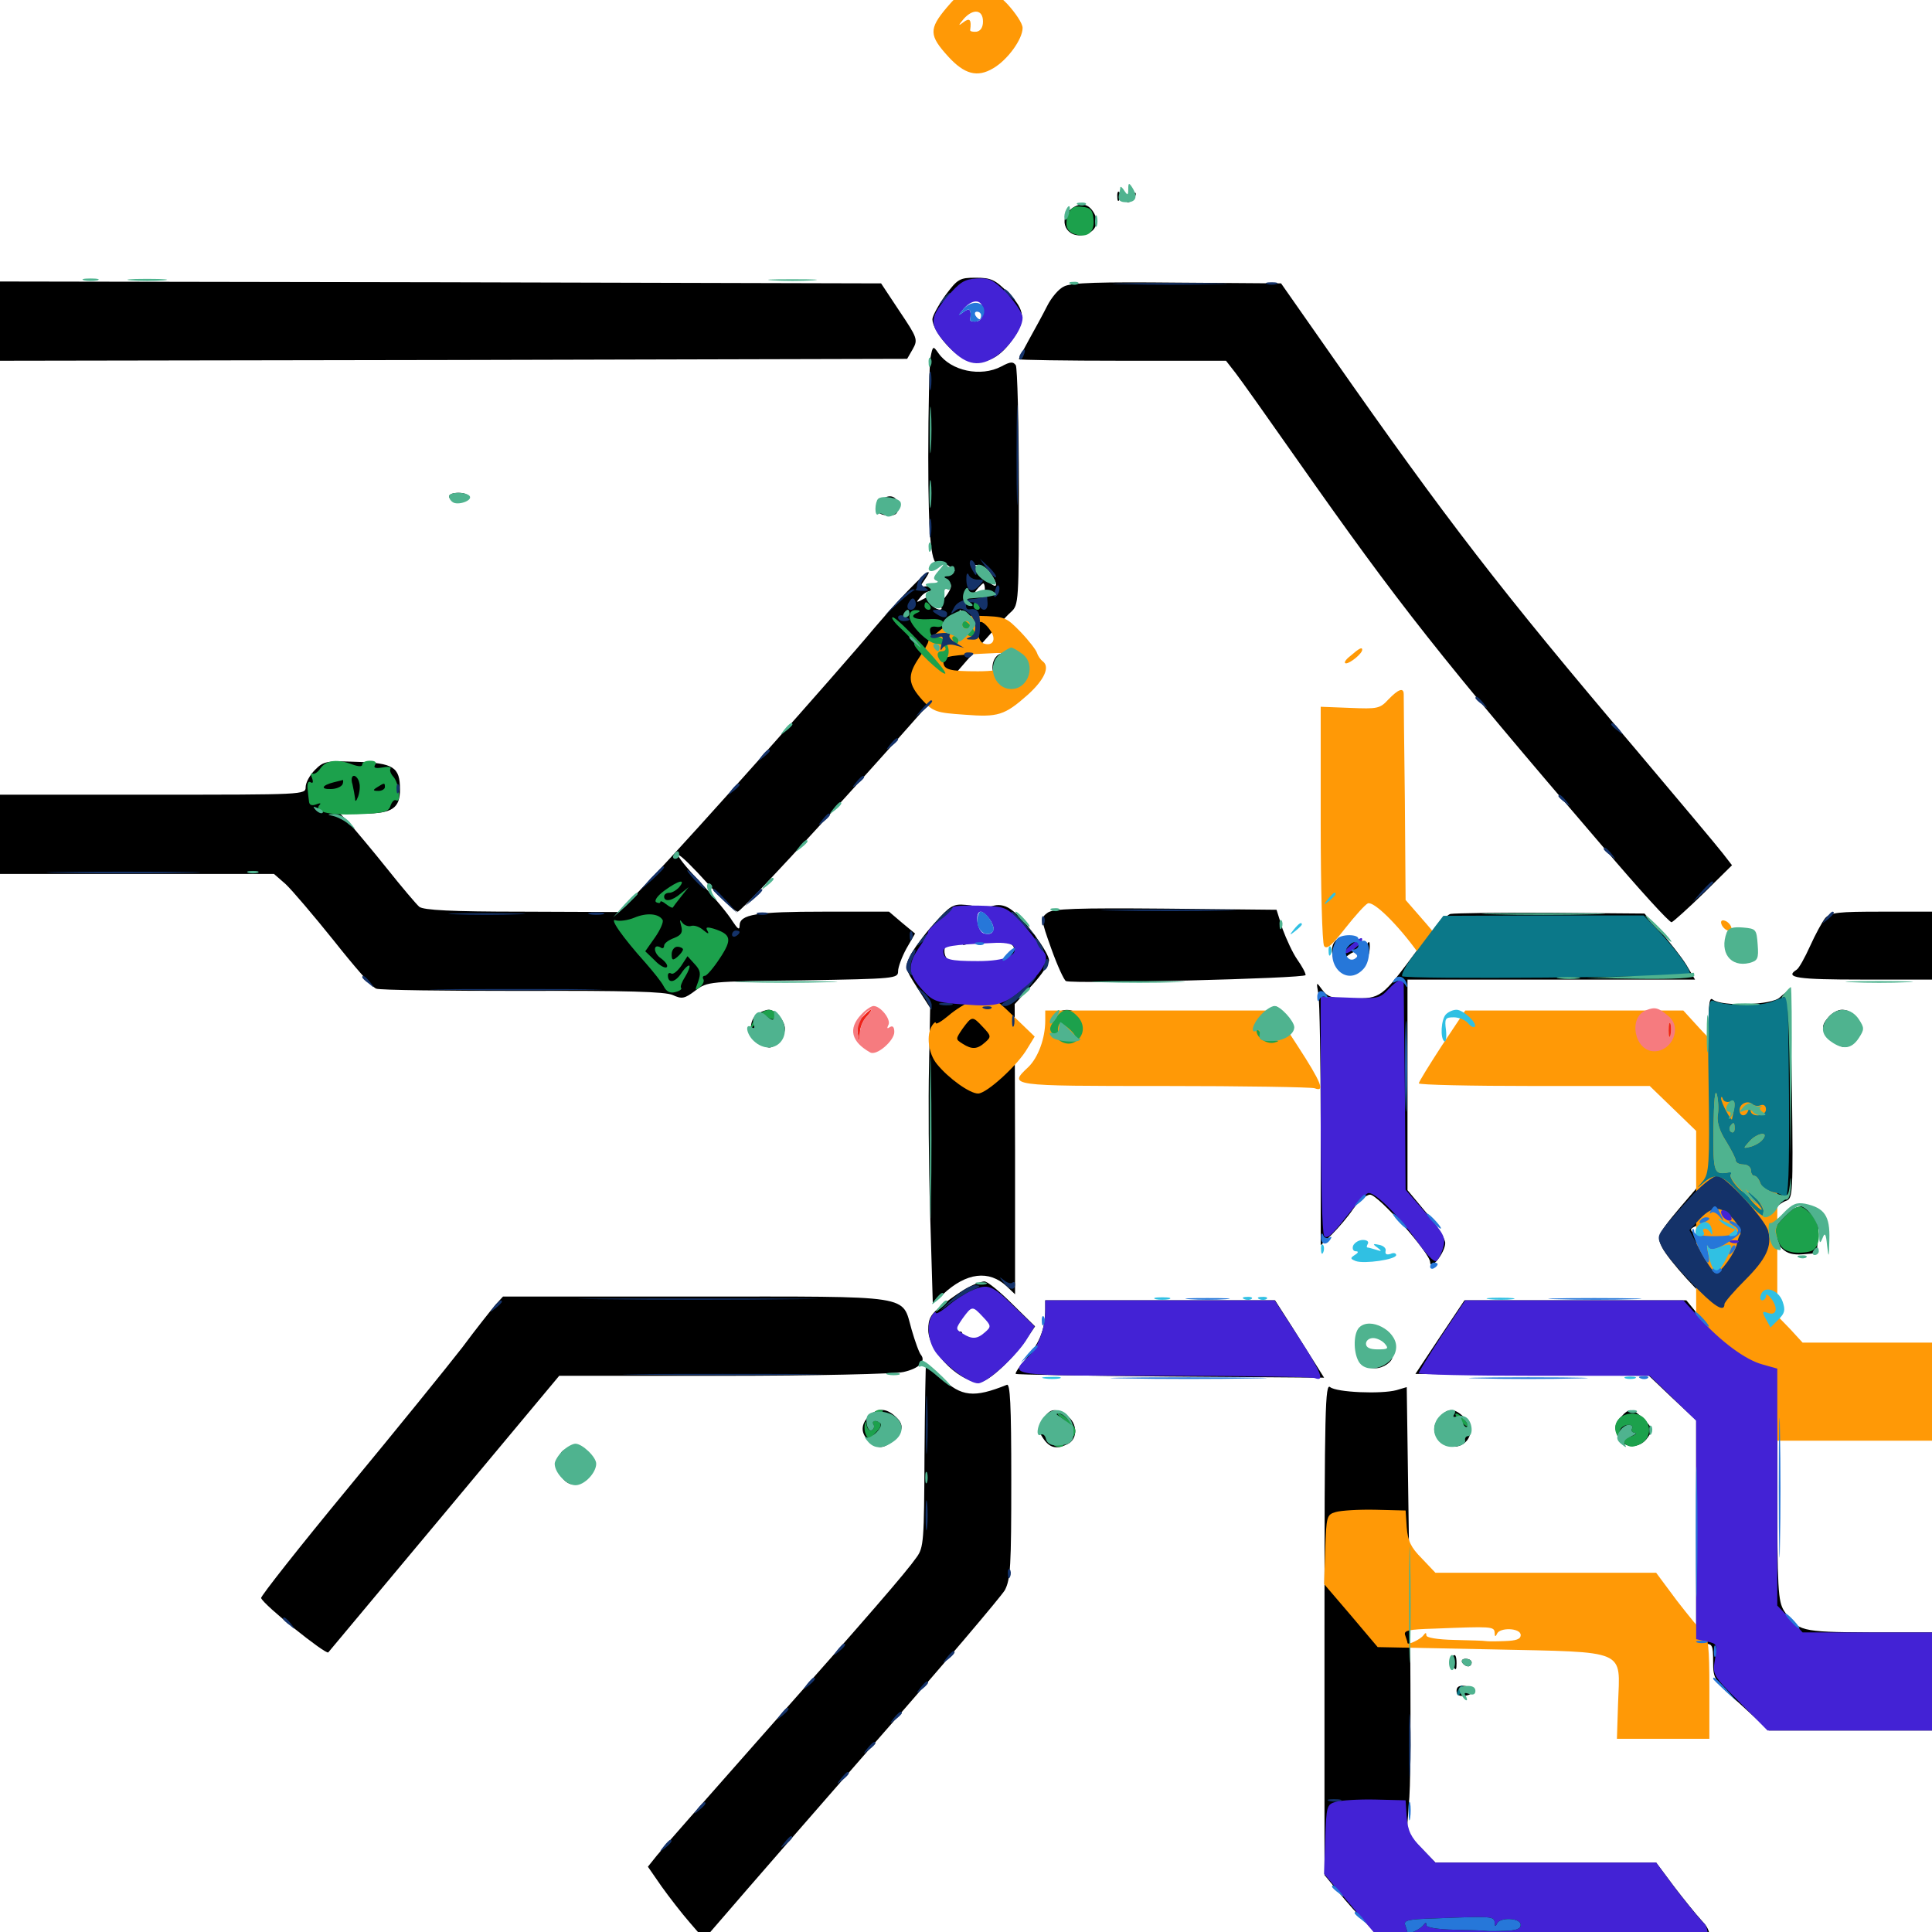 <svg xmlns="http://www.w3.org/2000/svg" viewBox="0 -1000 1000 1000">
	<path fill="#000000" d="M578.32 -898.047C578.32 -895.898 578.906 -895.312 579.492 -896.875C580.078 -898.242 579.883 -900 579.297 -900.586C578.711 -901.367 578.125 -900.195 578.32 -898.047ZM584.375 -898.047C583.008 -896.484 582.812 -895.312 583.789 -895.312C585.742 -895.312 588.672 -899.023 587.695 -900.195C587.305 -900.391 585.742 -899.609 584.375 -898.047ZM554.883 -892.188C547.07 -886.523 551.953 -876.172 561.328 -878.516C566.797 -879.883 569.141 -884.57 566.406 -889.453C563.672 -894.531 559.57 -895.508 554.883 -892.188ZM489.258 -847.07C485.547 -841.797 482.617 -836.328 482.617 -834.766C482.617 -828.906 493.164 -816.211 500 -814.062C509.375 -810.938 516.602 -813.867 523.633 -823.633C531.25 -834.18 530.859 -839.453 521.68 -848.633C515.039 -855.273 512.891 -856.25 505.078 -856.25C496.68 -856.25 495.703 -855.664 489.258 -847.07ZM514.453 -844.336C522.461 -834.961 521.094 -832.812 505.859 -831.641C498.633 -831.25 495.898 -831.836 493.164 -834.766C489.844 -838.281 490.039 -838.867 496.094 -846.484C503.125 -855.273 505.469 -855.078 514.453 -844.336ZM0 -833.789V-813.281L234.766 -813.672L469.531 -814.258L472.461 -819.336C475.195 -824.219 474.805 -825.195 465.625 -838.867L456.055 -853.32L228.125 -853.906L0 -854.297ZM550.781 -851.758C548.047 -850.586 544.141 -845.898 541.992 -841.602C539.844 -837.305 535.547 -829.492 532.617 -824.219C529.688 -818.945 527.344 -814.453 527.344 -814.062C527.344 -813.672 551.562 -813.281 581.055 -813.281H634.57L639.453 -807.031C642.188 -803.516 656.445 -783.398 671.094 -762.5C724.609 -686.328 745.117 -660.352 829.688 -561.719C848.242 -539.844 864.258 -522.266 865.234 -522.656C866.211 -523.047 873.633 -529.688 881.836 -537.695L896.484 -552.148L891.797 -558.203C889.258 -561.523 868.945 -585.742 846.68 -612.109C776.562 -694.727 749.023 -730.469 689.062 -816.211L663.086 -853.32L609.375 -853.711C569.531 -854.102 554.492 -853.711 550.781 -851.758ZM481.641 -815.039C481.055 -811.719 480.469 -788.477 480.469 -763.281C480.469 -720.703 482.031 -706.055 486.133 -708.594C486.914 -709.18 489.453 -708.398 491.406 -706.836C495.117 -704.297 495.117 -704.297 491.211 -704.492C488.672 -704.688 487.305 -703.711 487.305 -700.977C487.305 -698.242 485.742 -697.07 481.836 -696.68L476.172 -696.289L479.688 -701.562C484.961 -709.961 468.75 -693.945 453.125 -675.586C432.227 -650.586 358.594 -567.969 338.672 -547.07L320.508 -527.93L270.312 -528.125C233.789 -528.125 219.141 -528.906 216.992 -530.664C215.43 -532.031 207.812 -541.016 200.195 -550.586C192.383 -560.352 183.789 -570.508 181.055 -573.633L175.977 -578.906H188.477C202.93 -578.906 207.031 -581.641 207.031 -591.406C207.031 -602.93 203.711 -605.078 184.766 -605.664C168.945 -606.25 167.578 -606.055 163.086 -601.562C160.352 -598.828 158.203 -594.922 158.203 -592.578C158.203 -588.672 157.422 -588.672 79.102 -588.672H0V-568.164V-547.656H70.898H141.797L147.852 -542.383C151.172 -539.258 162.305 -526.172 172.656 -513.281C183.008 -500.195 192.773 -488.867 194.727 -488.281C196.484 -487.5 230.469 -487.109 270.508 -487.109C324.414 -487.305 344.336 -486.719 348.242 -484.961C352.93 -482.812 354.297 -483.008 359.961 -487.305C366.211 -491.992 366.797 -491.992 415.625 -492.578C463.477 -493.359 464.844 -493.555 464.844 -497.266C464.844 -499.414 466.797 -504.688 469.141 -508.984L473.633 -516.797L466.797 -522.461L460.156 -528.125H426.562C391.406 -528.125 382.812 -526.758 382.812 -520.898C382.812 -518.359 381.836 -519.141 379.102 -523.242C377.148 -526.562 369.727 -535.547 362.5 -543.359C355.078 -550.977 350.195 -557.422 351.172 -557.422C352.344 -557.422 358.984 -550.781 366.211 -542.773C373.438 -534.766 380.469 -528.125 381.836 -528.125C384.18 -528.125 458.008 -608.984 501.172 -658.984C511.133 -670.312 520.898 -681.25 523.242 -683.203C527.344 -686.914 527.344 -688.281 527.344 -747.656C527.344 -781.055 526.562 -809.57 525.781 -810.938C524.414 -812.891 523.047 -812.891 518.359 -810.352C507.617 -804.688 492.188 -808.008 485.742 -817.188C483.008 -821.094 482.812 -821.094 481.641 -815.039ZM512.5 -703.516C516.406 -698.047 516.602 -694.922 512.695 -698.047C511.133 -699.414 509.766 -701.562 509.766 -702.93C509.766 -704.492 508.203 -706.055 506.445 -706.445C503.32 -707.227 503.32 -707.422 506.25 -707.617C508.008 -707.617 510.938 -705.859 512.5 -703.516ZM492.188 -696.484C492.188 -695.508 491.016 -693.164 489.453 -691.211C486.914 -687.695 486.719 -687.695 487.695 -692.773C488.672 -697.461 492.188 -700.391 492.188 -696.484ZM509.766 -695.117C509.766 -693.555 508.398 -692.188 506.641 -692.188C503.906 -692.188 503.906 -692.773 505.859 -695.117C507.227 -696.68 508.594 -698.047 508.984 -698.047C509.375 -698.047 509.766 -696.68 509.766 -695.117ZM484.18 -693.359C483.789 -692.969 481.25 -691.602 478.516 -690.234C474.023 -687.891 473.828 -687.891 476.367 -690.82C477.734 -692.773 480.273 -694.141 482.031 -694.141C483.594 -694.141 484.57 -693.75 484.18 -693.359ZM487.305 -684.766C486.133 -683.398 480.664 -686.914 481.641 -688.477C482.227 -689.453 483.789 -689.062 485.352 -687.695C486.719 -686.523 487.695 -685.156 487.305 -684.766ZM500.977 -680.469C504.102 -677.148 504.102 -676.562 501.562 -677.539C499.805 -678.32 497.852 -680.078 497.266 -681.641C495.898 -685.352 496.875 -685.156 500.977 -680.469ZM493.75 -678.906C490.82 -678.32 490.625 -677.539 492.383 -674.023C494.531 -669.922 494.336 -669.922 491.211 -673.047C488.281 -675.781 488.086 -676.953 490.039 -679.297C491.602 -681.055 493.555 -681.836 494.922 -681.055C496.289 -680.078 495.898 -679.297 493.75 -678.906ZM166.992 -579.297C167.578 -579.883 166.602 -581.055 164.648 -581.641C161.914 -582.812 161.719 -582.617 163.477 -580.664C164.844 -579.297 166.406 -578.711 166.992 -579.297ZM232.422 -742.969C232.422 -741.992 234.57 -741.016 237.305 -741.016C240.039 -741.016 242.188 -741.992 242.188 -742.969C242.188 -744.141 240.039 -744.922 237.305 -744.922C234.57 -744.922 232.422 -744.141 232.422 -742.969ZM455.078 -740.039C451.953 -736.328 454.297 -733.203 460.156 -733.203C463.867 -733.203 464.844 -734.18 464.844 -738.086C464.844 -743.75 459.18 -744.922 455.078 -740.039ZM516.016 -660.547C512.5 -657.031 513.086 -650.391 517.188 -646.68C522.07 -642.383 525.977 -642.578 530.273 -647.266C535.547 -653.125 532.227 -661.719 524.414 -662.5C521.094 -662.891 517.383 -661.914 516.016 -660.547ZM483.398 -521.875C478.32 -516.211 472.852 -508.789 471.094 -505.273C468.164 -499.219 468.359 -498.828 474.805 -488.672L481.445 -478.32L480.859 -448.047C480.469 -431.445 480.664 -396.875 481.445 -371.484L482.812 -325.391L488.086 -330.078C500.195 -341.406 511.914 -342.773 521.094 -334.18L525.391 -330.078V-405.273L525.195 -480.273L534.18 -490.039C539.062 -495.312 542.969 -501.172 542.969 -502.93C542.969 -506.836 530.469 -524.023 524.023 -528.711C520.898 -531.25 517.578 -532.031 514.453 -531.25C509.961 -530.078 509.766 -529.883 512.695 -524.219C514.258 -521.094 515.43 -517.383 515.234 -516.211C514.844 -515.039 516.211 -513.672 518.359 -513.477C520.312 -513.086 523.047 -511.719 524.219 -510.547C526.953 -507.812 519.141 -500.781 513.281 -500.781C510.547 -500.781 509.766 -499.805 510.742 -497.07C512.109 -492.578 506.641 -489.844 502.734 -493.164C500.586 -494.922 500.586 -496.094 502.148 -498.047C503.906 -500.195 503.32 -500.781 498.438 -500.781C495.312 -500.781 491.602 -502.148 490.234 -503.711C487.109 -507.422 489.453 -513.867 494.531 -515.039C499.805 -516.602 503.125 -514.648 499.805 -512.109C497.656 -510.742 498.047 -510.547 500.586 -511.328C502.539 -511.914 505.859 -512.5 508.008 -512.5C511.523 -512.5 511.523 -512.695 507.617 -516.602C505.078 -519.141 504.102 -521.875 504.883 -523.828C507.422 -530.273 506.836 -531.055 499.805 -531.641C493.359 -532.227 491.797 -531.25 483.398 -521.875ZM542.188 -527.539C538.672 -525 538.672 -524.219 544.141 -508.984C547.266 -500.195 550.781 -492.578 551.758 -492.188C556.055 -490.625 675.781 -493.555 675.781 -495.312C675.781 -496.484 673.828 -500 671.484 -503.32C669.141 -506.641 665.82 -513.867 663.867 -519.141L660.742 -529.102L603.32 -529.688C557.422 -530.078 544.922 -529.688 542.188 -527.539ZM750.781 -526.953C748.438 -526.367 740.82 -518.164 733.398 -508.008C715.039 -483.398 714.844 -483.203 700 -483.203C689.453 -483.203 687.305 -483.789 684.375 -487.695C681.25 -491.992 681.25 -491.992 682.422 -485.352C683.008 -481.836 683.594 -450.977 683.594 -417.188V-355.469L689.453 -361.133C692.578 -364.258 697.656 -370.117 700.391 -374.219C703.32 -378.32 707.227 -381.641 709.18 -381.641C713.281 -381.641 740.234 -351.367 740.234 -346.68C740.43 -341.992 748.047 -351.758 748.047 -356.641C748.047 -358.789 743.75 -365.82 738.281 -372.266L728.516 -383.984V-438.477V-492.969H802.93H877.344L872.852 -500.586C870.312 -504.688 864.258 -512.305 859.766 -517.578L851.172 -527.148L803.125 -527.539C776.562 -527.734 753.125 -527.344 750.781 -526.953ZM944.727 -524.805C943.164 -522.852 939.648 -516.406 936.914 -510.352C934.18 -504.297 931.055 -498.633 929.883 -498.047C923.438 -493.945 930.469 -492.969 963.867 -492.969H1000V-510.547V-528.125H974.023C951.562 -528.125 947.461 -527.734 944.727 -524.805ZM692.578 -514.062C684.961 -509.766 692.578 -493.164 700.977 -495.898C705.273 -497.266 708.984 -503.906 708.984 -510.156C708.984 -513.086 708.594 -513.086 707.031 -510.547C705.469 -508.008 705.078 -508.008 705.078 -510.742C705.078 -514.453 697.07 -516.602 692.578 -514.062ZM703.125 -503.711C701.953 -502.148 699.414 -501.562 697.852 -502.148C695.117 -503.125 695.117 -503.711 698.242 -505.859C702.539 -508.984 706.055 -507.422 703.125 -503.711ZM900.391 -514.453C900.391 -513.477 901.367 -512.5 902.344 -512.5C903.516 -512.5 904.297 -513.477 904.297 -514.453C904.297 -515.625 903.516 -516.406 902.344 -516.406C901.367 -516.406 900.391 -515.625 900.391 -514.453ZM921.289 -483.789C917.383 -479.688 891.016 -478.906 886.523 -482.617C884.18 -484.57 883.984 -478.125 884.57 -439.062L885.156 -393.359L875.781 -382.227C857.812 -361.328 857.227 -360.352 860.352 -354.297C863.672 -347.656 882.031 -327.539 886.914 -325C889.844 -323.438 892.188 -325 900.781 -333.984C906.445 -340.039 912.891 -347.656 915.039 -351.172C918.75 -357.227 919.141 -357.227 922.461 -353.711C925 -351.172 928.125 -350.391 933.203 -350.781L940.43 -351.367L941.016 -361.914C941.406 -369.141 940.82 -373.047 939.062 -374.023C934.18 -377.148 927.93 -375.781 922.266 -369.922C918.164 -366.016 916.016 -364.844 915.43 -366.602C914.258 -369.727 919.531 -376.758 924.609 -378.516C927.93 -379.688 928.125 -382.422 927.539 -433.398C927.148 -462.891 926.367 -487.109 925.781 -487.109C925.195 -487.109 923.242 -485.547 921.289 -483.789ZM895.898 -425.586C895.898 -424.023 895.117 -423.242 894.141 -423.828C893.359 -424.414 892.578 -425.586 892.578 -426.758C892.578 -427.734 893.359 -428.516 894.141 -428.516C895.117 -428.516 895.898 -427.148 895.898 -425.586ZM904.297 -425.586C904.297 -424.023 903.516 -422.656 902.734 -422.656C901.758 -422.656 900.977 -424.023 900.977 -425.586C900.977 -427.148 901.758 -428.516 902.734 -428.516C903.516 -428.516 904.297 -427.148 904.297 -425.586ZM914.062 -425.781C914.062 -426.172 913.281 -426.562 912.109 -426.562C911.133 -426.562 910.156 -425.586 910.156 -424.414C910.156 -423.438 911.133 -423.047 912.109 -423.633C913.281 -424.219 914.062 -425.195 914.062 -425.781ZM911.523 -409.766C912.305 -410.352 911.133 -410.938 908.984 -410.742C906.836 -410.742 906.25 -410.156 907.812 -409.57C909.18 -408.984 910.938 -409.18 911.523 -409.766ZM891.211 -369.922C892.969 -367.773 895.898 -366.016 897.461 -366.016C899.023 -366.016 900.391 -364.844 900.391 -363.281C900.391 -360.547 889.648 -357.422 886.523 -359.375C885.547 -359.961 884.766 -359.375 884.766 -358.398C884.766 -356.25 887.109 -355.469 893.164 -356.055C897.461 -356.641 897.461 -354.883 892.383 -346.68C888.477 -340.039 888.477 -340.039 885.547 -344.336C883.789 -346.68 882.227 -350.781 882.031 -353.32C881.641 -356.055 879.883 -359.57 877.734 -360.938C874.219 -363.672 874.219 -363.867 879.492 -366.211C882.422 -367.578 884.766 -369.727 884.766 -371.289C884.766 -375 887.305 -374.414 891.211 -369.922ZM654.688 -476.172C647.266 -471.094 649.609 -459.766 658.008 -459.766C667.773 -459.766 671.484 -469.531 664.453 -475.977C659.961 -480.078 660.156 -480.078 654.688 -476.172ZM392.188 -475.195C387.305 -472.461 387.5 -462.5 392.383 -459.766C394.531 -458.789 397.07 -457.812 398.242 -457.812C401.367 -457.812 406.25 -463.672 406.25 -467.578C406.25 -471.68 401.367 -477.344 397.852 -477.344C396.484 -477.344 393.945 -476.367 392.188 -475.195ZM544.727 -473.242C543.164 -470.117 543.164 -467.773 544.727 -464.258C546.484 -460.352 548.047 -459.57 553.32 -460.156C558.594 -460.547 559.766 -461.719 560.156 -466.211C560.547 -469.336 559.766 -473.047 558.398 -474.609C555.078 -478.711 547.266 -477.93 544.727 -473.242ZM946.68 -473.828C942.383 -468.945 942.578 -467.188 947.852 -462.109C953.32 -457.031 955.664 -456.836 959.766 -460.938C965.625 -466.797 961.523 -477.344 953.32 -477.344C951.367 -477.344 948.438 -475.781 946.68 -473.828ZM444.336 -471.289C443.555 -470.117 443.359 -468.945 443.945 -468.359C444.336 -467.773 445.312 -468.75 445.898 -470.508C447.266 -473.828 446.094 -474.414 444.336 -471.289ZM863.672 -466.602C863.672 -463.477 864.062 -462.305 864.648 -464.258C865.039 -466.016 865.039 -468.75 864.648 -470.117C864.062 -471.289 863.672 -469.922 863.672 -466.602ZM452.734 -466.211C451.172 -466.797 451.758 -467.383 453.906 -467.383C456.055 -467.578 457.227 -466.992 456.445 -466.406C455.859 -465.82 454.102 -465.625 452.734 -466.211ZM501.367 -333.789C498.242 -332.227 492.383 -328.125 488.086 -324.805C481.641 -319.727 480.469 -317.578 480.469 -311.719C480.469 -299.805 498.633 -282.617 508.398 -284.961C513.477 -286.328 525.781 -298.242 532.031 -308.008L535.742 -313.477L524.023 -325C517.578 -331.445 511.133 -336.719 509.57 -336.719C508.008 -336.719 504.297 -335.352 501.367 -333.789ZM523.438 -310.156C523.438 -306.641 519.336 -304.492 514.258 -305.273C509.18 -305.859 508.594 -303.711 512.305 -299.805C514.258 -297.656 514.062 -297.266 511.133 -298.438C509.18 -299.023 506.641 -299.609 505.469 -299.609C504.297 -299.609 503.906 -300.977 504.492 -302.344C505.273 -304.102 504.102 -305.664 501.758 -306.445C499.805 -307.227 498.047 -308.594 498.047 -309.57C498.047 -310.742 497.266 -311.133 496.289 -310.547C492.773 -308.203 492.773 -318.945 496.289 -322.266C498.438 -324.219 499.609 -326.172 499.023 -326.758C498.438 -327.344 499.805 -328.711 502.148 -330.078C506.055 -332.031 507.422 -331.445 515.039 -322.461C519.727 -316.992 523.438 -311.523 523.438 -310.156ZM256.445 -324.609C254.297 -322.07 246.484 -312.305 239.258 -302.539C231.836 -292.969 205.273 -260.156 180.078 -229.688C155.078 -199.414 134.766 -173.633 135.156 -172.852C136.328 -169.336 168.75 -143.359 169.922 -144.727C170.703 -145.703 197.852 -178.125 230.469 -217.188L289.453 -287.891H374.609C421.68 -287.891 463.477 -288.867 467.578 -289.844C475.586 -291.602 479.297 -295.312 476.758 -298.633C475.781 -299.609 473.633 -305.664 471.875 -311.719C466.602 -330.078 474.219 -328.906 360.352 -328.906H260.352ZM541.016 -322.266C541.016 -312.5 538.281 -305.273 531.836 -297.656C527.93 -293.164 525.195 -289.258 525.781 -288.867C526.172 -288.477 562.109 -287.891 605.859 -287.5L685.352 -286.914L681.055 -293.75C678.711 -297.461 673.047 -306.445 668.359 -313.867L659.961 -326.953H600.586H541.016ZM745.312 -308.008L732.617 -288.867L792.969 -288.281L853.516 -287.891L865.625 -276.367L877.93 -264.844V-207.031V-149.219H882.422C886.328 -149.219 886.719 -148.242 886.719 -140.039C886.719 -130.859 887.109 -130.273 901.172 -117.578L915.625 -104.297H957.812H1000V-129.688V-155.078H967.383C932.031 -155.273 930.469 -155.664 923.438 -166.211C920.312 -171.289 919.922 -176.953 919.922 -231.641V-291.406L912.695 -293.945C902.734 -297.07 888.867 -307.422 880.078 -318.164L872.852 -326.953H815.43H758.008ZM706.055 -313.281C702.93 -312.109 703.32 -311.719 708.594 -310.742C712.109 -309.961 715.43 -309.57 716.016 -309.57C716.797 -309.57 718.164 -308.594 718.945 -307.031C719.922 -305.469 720.703 -305.273 720.703 -306.641C720.703 -311.328 711.914 -315.43 706.055 -313.281ZM704.688 -297.266C701.562 -295.312 706.055 -291.797 712.109 -291.797C715.82 -291.797 720.703 -295.117 720.703 -297.656C720.703 -299.219 707.422 -299.023 704.688 -297.266ZM478.516 -246.68C478.32 -202.344 478.125 -199.023 474.414 -193.945C468.945 -186.133 450.195 -164.453 393.555 -100.586C366.797 -70.312 342.578 -42.773 340.039 -39.648L335.352 -33.789L342.383 -23.633C346.289 -18.164 352.93 -9.57 357.031 -4.883L364.453 3.711L376.953 -10.742C383.789 -18.75 417.969 -58.008 452.93 -98.047C487.891 -137.891 518.164 -173.633 520.117 -176.953C523.047 -182.617 523.438 -189.453 523.438 -233.789C523.438 -273.438 522.852 -284.18 521.094 -283.203C504.102 -276.367 497.656 -276.953 487.109 -286.914C483.203 -290.625 479.688 -293.75 479.297 -293.75C479.102 -293.75 478.711 -272.461 478.516 -246.68ZM685.547 -157.031V-29.492L692.969 -20.508C696.875 -15.625 703.711 -8.008 708.008 -3.711L715.82 4.297L773.438 4.883C824.219 5.273 831.25 5.664 833.594 8.398C835.156 10.547 835.938 18.555 835.938 30.859V50H860.938H885.742V24.805C885.742 0.195 885.547 -0.781 880.664 -6.055C877.93 -8.984 871.484 -16.992 866.406 -23.633L857.227 -35.938H800H742.969L735.547 -43.555L728.125 -51.172L729.492 -69.922C730.273 -80.469 730.273 -132.422 729.492 -185.352L728.125 -282.031L722.852 -280.469C714.844 -278.32 691.797 -279.297 688.477 -282.031C685.938 -284.18 685.547 -271.094 685.547 -157.031ZM734.375 -3.516C734.375 -5.469 732.617 -6.641 730.273 -6.641C725.586 -6.641 726.172 -2.148 731.055 -1.172C733.008 -0.781 734.375 -1.758 734.375 -3.516ZM750.977 -4.883C751.953 -5.859 750 -6.641 745.508 -6.641C740.234 -6.641 738.281 -5.859 738.281 -3.516C738.281 -0.977 739.453 -0.586 743.75 -1.758C746.68 -2.344 749.805 -3.906 750.977 -4.883ZM773.438 -3.906C773.438 -6.055 757.031 -7.227 755.078 -5.078C751.562 -1.758 755.469 -0.586 769.922 -1.172C780.469 -1.562 786.133 -2.539 786.719 -4.297C787.109 -5.469 785.938 -6.641 784.18 -6.641C782.422 -6.641 781.641 -5.859 782.227 -4.688C782.812 -3.711 782.617 -2.734 781.445 -2.734C780.469 -2.734 779.102 -3.906 778.711 -5.273C777.93 -7.031 777.148 -6.836 775.586 -4.688C774.414 -3.125 773.438 -2.734 773.438 -3.906ZM450.781 -267.969C445.703 -263.672 445.117 -258.789 449.219 -254.688C454.102 -249.805 457.227 -249.805 462.5 -254.688C467.773 -259.57 467.969 -262.891 463.281 -266.992C458.984 -270.898 454.883 -271.289 450.781 -267.969ZM539.844 -265.43C536.914 -260.938 536.914 -260.156 539.844 -255.664C543.359 -250.391 546.875 -249.609 552.93 -252.734C558.008 -255.469 557.617 -263.477 552.344 -267.188C546.289 -271.484 543.555 -271.094 539.844 -265.43ZM745.508 -266.797C741.211 -262.109 741.406 -258.008 745.703 -254.102C755.078 -245.703 766.797 -257.422 758.008 -266.211C752.93 -271.289 749.609 -271.289 745.508 -266.797ZM838.867 -266.406C835.938 -263.281 835.547 -261.328 837.109 -257.031C839.453 -250.195 848.633 -249.609 852.93 -256.055C855.664 -259.961 855.469 -260.742 850.781 -265.43C844.922 -271.289 843.359 -271.484 838.867 -266.406ZM290.234 -247.656C286.133 -237.305 293.75 -227.93 301.953 -233.008C305.273 -235.156 305.078 -235.156 300.781 -234.18C296.094 -233.008 296.094 -233.203 299.609 -235.938C301.562 -237.695 304.102 -238.477 304.883 -237.891C307.617 -236.328 307.031 -245.703 304.297 -248.438C300.977 -251.758 291.602 -251.367 290.234 -247.656ZM298.047 -238.086C293.164 -234.375 290.039 -234.375 293.359 -238.086C294.727 -239.648 297.266 -240.82 298.828 -240.82C300.977 -240.82 300.781 -240.234 298.047 -238.086ZM751.172 -141.797C750.781 -141.016 750.977 -139.062 752.148 -137.5C753.516 -135.156 753.906 -135.547 753.906 -139.062C753.906 -143.555 752.93 -144.531 751.172 -141.797ZM756.836 -139.453C757.422 -138.477 758.789 -137.5 759.961 -137.5C760.938 -137.5 761.719 -138.477 761.719 -139.453C761.719 -140.625 760.352 -141.406 758.594 -141.406C757.031 -141.406 756.25 -140.625 756.836 -139.453ZM753.906 -124.805C753.906 -122.656 755.273 -121.875 758.398 -122.266C760.742 -122.656 762.695 -123.828 762.695 -124.805C762.695 -125.977 760.742 -126.953 758.398 -127.344C755.273 -127.734 753.906 -126.953 753.906 -124.805Z"/>
	<path fill="#ff9906" d="M490.039 -996.094C480.664 -984.961 480.859 -981.641 490.82 -970.703C499.219 -961.523 505.859 -959.766 514.062 -964.648C521.484 -968.945 529.297 -979.688 529.297 -985.547C529.297 -987.891 525.586 -993.359 521.289 -998.047C514.062 -1005.273 512.109 -1006.25 505.469 -1005.859C499.219 -1005.469 496.875 -1004.102 490.039 -996.094ZM508.789 -988.867C508.789 -985.938 507.617 -983.984 505.469 -983.594C503.516 -983.398 502.148 -983.789 502.148 -984.375C502.93 -989.844 501.953 -991.016 498.633 -988.477C495.898 -986.328 495.898 -986.719 498.828 -990.234C503.711 -995.703 508.789 -995.117 508.789 -988.867ZM492.969 -680.273C493.359 -679.688 490.82 -676.953 487.109 -674.219C483.594 -671.484 480.469 -668.75 480.469 -667.969C480.469 -667.188 478.32 -663.281 475.586 -659.375C469.531 -650.391 469.922 -645.898 477.539 -637.5C483.008 -631.641 484.57 -631.055 499.219 -630.078C516.602 -628.711 519.922 -629.688 532.031 -640.43C540.43 -648.047 543.555 -654.688 539.844 -657.617C538.477 -658.594 537.109 -660.742 536.719 -662.109C536.328 -663.477 532.617 -668.359 528.32 -672.852C520.703 -680.664 520.312 -680.859 506.445 -681.25C498.633 -681.445 492.578 -681.055 492.969 -680.273ZM512.5 -673.828C516.016 -668.945 513.867 -665.234 508.984 -666.992C505.664 -668.359 504.492 -678.125 507.617 -678.125C508.789 -678.125 510.938 -676.172 512.5 -673.828ZM524.609 -660.352C527.539 -655.664 520.312 -652.539 506.25 -652.539C491.406 -652.539 488.281 -653.32 488.281 -657.617C488.281 -660.352 492.383 -660.938 514.062 -661.914C519.141 -662.305 523.828 -661.523 524.609 -660.352ZM699.023 -660.547C696.484 -658.594 695.312 -656.836 696.68 -656.641C698.828 -656.641 705.078 -661.719 705.078 -663.672C705.078 -665.234 703.516 -664.453 699.023 -660.547ZM718.555 -637.891C714.258 -633.203 712.891 -633.008 698.828 -633.594L683.594 -634.18V-573.633C683.594 -540.43 684.375 -511.914 685.352 -510.352C686.719 -508.398 689.258 -510.547 696.289 -519.531C701.367 -525.977 706.641 -531.836 708.008 -532.422C711.133 -533.594 723.633 -521.289 733.984 -506.836C737.891 -501.172 741.992 -496.875 743.164 -497.266C744.141 -497.461 745.898 -500.586 746.875 -503.906C748.438 -509.57 747.656 -510.938 738.086 -522.07L727.539 -534.18L727.148 -586.133C726.758 -614.648 726.562 -639.258 726.562 -640.625C726.562 -644.336 723.828 -643.359 718.555 -637.891ZM891.016 -521.68C891.406 -520.312 892.969 -518.75 894.336 -518.359C895.898 -517.773 896.68 -518.555 896.094 -520.117C895.703 -521.484 894.141 -523.047 892.773 -523.438C891.211 -524.023 890.43 -523.242 891.016 -521.68ZM896.094 -506.836C894.531 -507.422 895.117 -508.008 897.266 -508.008C899.414 -508.203 900.586 -507.617 899.805 -507.031C899.219 -506.445 897.461 -506.25 896.094 -506.836ZM502.93 -482.031C499.805 -480.664 494.141 -477.148 490.82 -474.219C487.305 -471.289 484.375 -469.531 484.375 -470.508C484.375 -471.289 483.398 -470.703 482.422 -469.141C479.297 -464.258 480.469 -454.688 484.961 -449.219C491.016 -441.797 501.953 -433.984 506.25 -433.984C510.742 -433.984 526.953 -448.828 531.836 -457.422L535.547 -463.477L525 -473.633C513.477 -484.961 511.328 -485.742 502.93 -482.031ZM508.789 -468.359C513.086 -463.867 513.086 -463.281 509.961 -460.547C505.859 -456.836 503.125 -456.641 498.242 -459.766C494.531 -462.109 494.531 -462.109 498.242 -467.578C503.125 -474.219 503.32 -474.219 508.789 -468.359ZM541.016 -471.68C541.016 -462.5 537.305 -452.539 532.227 -447.656C521.875 -437.891 521.68 -437.891 602.344 -437.891C643.555 -437.891 678.711 -437.305 680.469 -436.719C685.938 -434.57 683.984 -439.648 671.68 -458.594L659.766 -476.953H600.391H541.016ZM746.289 -458.789C739.844 -448.828 734.375 -440.039 734.375 -439.258C734.375 -438.477 761.328 -437.891 794.141 -437.891H853.906L865.82 -426.367L877.93 -414.648V-358.008V-301.562L883.398 -300.391C888.867 -299.219 888.867 -298.828 887.695 -291.211C886.328 -283.203 886.328 -283.008 900.586 -268.75L914.844 -254.297H957.422H1000V-279.688V-305.078H966.602H933.008L926.562 -312.109L919.922 -318.945V-380.273V-441.602L912.305 -443.75C903.516 -446.094 890.82 -455.469 879.492 -467.969L871.289 -476.953H814.844H758.398ZM691.406 -217.383C686.719 -216.016 686.523 -215.234 685.938 -198.047L685.352 -180.078L699.219 -163.867L713.086 -147.461L772.07 -146.289C843.164 -144.727 838.477 -146.68 837.5 -118.164L836.914 -100H860.938H884.766V-126.172C884.766 -147.07 884.18 -152.734 881.836 -154.688C880.273 -156.055 874.023 -163.672 867.969 -171.484L857.227 -185.938H800H742.969L735.938 -193.359C730.273 -199.023 728.711 -202.344 728.125 -209.375L727.539 -218.164L711.914 -218.555C703.32 -218.75 694.141 -218.164 691.406 -217.383ZM773.633 -154.883C773.633 -152.93 774.023 -152.539 774.805 -154.297C776.172 -157.812 787.109 -157.422 787.109 -153.711C787.109 -151.562 784.766 -150.781 778.906 -150.586C774.219 -150.391 769.727 -150.391 768.945 -150.586C768.164 -150.781 760.938 -150.977 752.93 -151.172C743.945 -151.367 738.281 -152.344 738.281 -153.516C738.281 -155.078 737.891 -155.078 736.719 -153.516C735.352 -151.562 728.516 -148.242 728.516 -149.609C728.516 -150.195 727.93 -151.758 727.344 -153.516C726.367 -156.055 728.711 -156.641 742.578 -157.031C772.07 -158.203 773.438 -158.203 773.633 -154.883Z"/>
	<path fill="#ef2218" d="M446.484 -473.633C444.531 -471.484 443.359 -467.969 443.945 -465.234L444.727 -460.742L445.117 -465.43C445.117 -468.164 446.68 -471.875 448.633 -473.828C450.391 -475.781 451.367 -477.344 450.781 -477.344C450.195 -477.344 448.242 -475.586 446.484 -473.633ZM863.672 -466.602C863.672 -463.477 864.062 -462.305 864.648 -464.258C865.039 -466.016 865.039 -468.75 864.648 -470.117C864.062 -471.289 863.672 -469.922 863.672 -466.602ZM452.734 -466.211C451.172 -466.797 451.758 -467.383 453.906 -467.383C456.055 -467.578 457.227 -466.992 456.445 -466.406C455.859 -465.82 454.102 -465.625 452.734 -466.211Z"/>
	<path fill="#1ca14c" d="M552.93 -889.062C550.977 -883.594 551.953 -880.078 556.641 -878.711C562.891 -876.758 566.602 -879.688 566.016 -886.328C565.625 -891.406 564.453 -892.578 559.961 -892.969C555.859 -893.555 554.297 -892.578 552.93 -889.062ZM478.516 -686.328C478.516 -685.352 479.492 -684.375 480.664 -684.375C481.641 -684.375 482.031 -685.352 481.445 -686.328C480.859 -687.5 479.883 -688.281 479.297 -688.281C478.906 -688.281 478.516 -687.5 478.516 -686.328ZM503.906 -686.328C503.906 -685.352 504.883 -684.375 506.055 -684.375C507.031 -684.375 507.422 -685.352 506.836 -686.328C506.25 -687.5 505.273 -688.281 504.688 -688.281C504.297 -688.281 503.906 -687.5 503.906 -686.328ZM470.703 -680.859C470.703 -676.562 480.469 -666.797 484.766 -666.797C486.523 -666.797 488.672 -666.016 489.258 -664.844C489.844 -663.867 489.062 -662.891 487.5 -662.891C485.547 -662.891 484.961 -661.719 485.547 -659.961C487.305 -655.859 489.648 -656.25 490.82 -661.133C491.992 -665.625 488.086 -671.094 484.18 -670.312C483.008 -669.922 481.641 -671.289 481.445 -673.047C481.055 -675.195 482.031 -675.977 484.57 -675.586C486.719 -675.195 488.281 -675.977 488.281 -677.344C488.281 -679.102 485.742 -679.883 480.469 -679.492C473.047 -679.102 470.117 -681.055 475.195 -683.008C476.562 -683.594 476.172 -684.18 474.219 -684.18C472.07 -684.375 470.703 -683.008 470.703 -680.859ZM466.797 -674.219C470.508 -670.703 473.438 -667.383 473.242 -666.602C472.656 -664.844 488.086 -650.195 489.258 -651.367C490.625 -652.734 464.648 -680.469 462.109 -680.469C460.938 -680.469 463.086 -677.539 466.797 -674.219ZM498.047 -676.562C498.047 -675.586 499.023 -674.609 500.195 -674.609C501.172 -674.609 501.562 -673.828 500.977 -672.656C500.391 -671.68 501.172 -670.703 502.734 -670.703C505.469 -670.703 505.469 -671.289 503.516 -674.609C500.781 -678.711 498.047 -679.883 498.047 -676.562ZM493.164 -668.75C493.75 -667.773 494.727 -666.797 495.312 -666.797C495.703 -666.797 496.094 -667.773 496.094 -668.75C496.094 -669.922 495.117 -670.703 493.945 -670.703C492.969 -670.703 492.578 -669.922 493.164 -668.75ZM166.016 -602.539C164.648 -600.391 162.695 -599.023 161.719 -599.609C160.938 -600.195 160.742 -599.023 161.523 -597.266C162.305 -595.117 161.914 -594.336 160.742 -595.117C159.57 -595.898 158.984 -594.531 159.18 -591.992C159.375 -589.648 159.766 -586.523 159.961 -584.961C160.156 -583.398 161.328 -582.812 163.477 -583.594C165.43 -584.375 166.211 -584.375 165.625 -583.594C161.914 -580.078 169.531 -577.93 184.766 -578.516C198.828 -579.102 201.172 -579.688 202.148 -583.008C202.93 -585.156 204.102 -586.328 205.078 -585.742C207.812 -584.18 206.445 -595.117 203.516 -598.047C202.148 -599.609 201.562 -601.367 202.148 -602.148C202.539 -603.125 200.781 -603.32 197.852 -602.734C194.336 -602.148 193.164 -602.539 194.141 -604.102C195.117 -605.469 194.141 -606.25 191.602 -606.25C189.258 -606.25 187.5 -605.469 187.5 -604.297C187.5 -603.125 185.742 -603.125 182.422 -604.297C174.805 -607.227 169.141 -606.641 166.016 -602.539ZM185.938 -594.922C186.523 -593.164 186.133 -589.844 185.352 -587.695C184.375 -585.156 183.789 -584.766 183.789 -586.719C183.594 -588.281 183.008 -591.602 182.422 -594.141C181.641 -596.484 182.031 -598.438 183.203 -598.438C184.18 -598.438 185.547 -596.875 185.938 -594.922ZM177.344 -594.141C176.758 -592.773 174.023 -591.602 171.289 -591.602C165.625 -591.406 166.602 -593.555 172.852 -595.117C175 -595.703 177.148 -596.094 177.344 -596.289C177.734 -596.289 177.734 -595.312 177.344 -594.141ZM199.219 -592.578C199.219 -591.602 197.656 -590.625 195.898 -590.625C192.969 -590.625 192.773 -591.016 195.312 -592.578C199.023 -594.922 199.219 -594.922 199.219 -592.578ZM343.945 -539.062C340.234 -536.328 338.477 -533.789 339.648 -533.008C340.82 -532.422 341.797 -532.422 341.797 -533.203C341.797 -533.789 343.164 -533.398 344.727 -532.031C346.484 -530.664 348.047 -529.883 348.242 -530.273C348.438 -530.664 350.391 -533.203 352.539 -535.938L356.445 -540.82L352.344 -537.5C347.852 -533.594 343.75 -533.008 343.75 -535.938C343.75 -537.109 344.922 -537.891 346.484 -537.891C347.852 -537.891 350.195 -539.258 351.562 -540.82C355.273 -545.312 351.172 -544.336 343.945 -539.062ZM328.32 -525C325 -523.633 320.703 -523.047 318.75 -523.633C315.039 -525.195 322.07 -515.039 334.18 -501.562C338.086 -497.07 342.383 -491.797 343.555 -489.453C344.922 -486.719 346.875 -485.742 349.609 -486.523C351.953 -487.109 353.125 -488.086 352.539 -488.672C351.953 -489.258 352.93 -491.797 354.688 -494.531C356.25 -497.07 357.227 -499.609 356.836 -500.195C356.25 -500.586 354.297 -498.828 352.539 -496.094C349.414 -491.406 345.703 -490.82 345.703 -495.117C345.703 -496.289 346.484 -496.68 347.461 -496.094C348.438 -495.508 350.586 -497.266 352.539 -500L355.859 -505.078L359.57 -500.977C362.5 -497.852 362.891 -496.094 361.328 -491.797C359.57 -487.109 359.57 -486.914 362.305 -489.062C363.867 -490.43 364.648 -492.188 364.062 -493.164C363.477 -494.141 363.867 -494.922 364.844 -494.922C365.82 -494.922 369.336 -499.023 372.656 -504.102C379.102 -513.867 378.516 -516.406 369.336 -519.336C365.82 -520.312 365.039 -520.117 366.211 -518.164C367.188 -516.406 366.406 -516.602 364.062 -518.555C362.109 -520.312 359.18 -521.289 357.617 -520.703C356.25 -520.312 354.102 -521.094 353.125 -522.461C351.758 -524.414 351.758 -523.828 352.539 -520.898C353.516 -517.383 352.734 -516.016 348.828 -514.453C346.094 -513.477 343.75 -511.719 343.75 -510.547C343.75 -509.375 342.969 -508.789 341.992 -509.57C337.891 -511.914 338.086 -506.641 342.188 -503.906C344.531 -502.148 345.898 -500.195 345.117 -499.414C344.336 -498.633 341.406 -500.195 338.867 -502.93L333.984 -507.617L339.062 -514.844C341.797 -518.75 343.555 -522.852 342.969 -523.828C341.016 -527.148 334.766 -527.734 328.32 -525ZM353.516 -508.594C353.516 -507.812 352.148 -506.055 350.586 -504.688C348.242 -502.734 347.656 -502.93 347.656 -506.055C347.656 -508.203 349.023 -509.961 350.586 -509.961C352.148 -509.961 353.516 -509.18 353.516 -508.594ZM391.992 -473.828C390.039 -471.875 388.672 -469.336 388.672 -468.359C388.672 -467.578 390.039 -468.75 391.797 -471.094C393.945 -474.414 395.508 -475 397.266 -473.633C400 -471.289 402.93 -472.852 401.172 -475.586C399.414 -478.516 395.312 -477.539 391.992 -473.828ZM545.898 -472.266C542.773 -467.578 542.773 -466.992 546.094 -463.477C550 -459.18 554.688 -458.594 558.203 -462.109C561.523 -465.43 561.133 -470.703 557.422 -474.219C553.125 -478.711 549.805 -478.125 545.898 -472.266ZM556.641 -463.086C556.641 -462.109 554.688 -461.719 552.344 -462.109C548.242 -462.695 546.484 -466.211 548.242 -469.922C549.023 -471.68 556.641 -465.43 556.641 -463.086ZM650.391 -466.406C650.391 -462.891 655.664 -459.375 659.57 -460.352C662.305 -461.133 662.305 -461.328 658.789 -461.523C656.445 -461.523 653.516 -463.281 652.539 -465.234C651.367 -466.992 650.391 -467.578 650.391 -466.406ZM923.633 -370.117C918.75 -365.039 918.359 -363.867 920.117 -358.594C921.68 -354.102 923.633 -352.539 928.32 -351.758C931.836 -351.367 936.133 -351.758 938.086 -352.734C942.969 -355.273 942.578 -366.797 937.109 -371.875C931.641 -376.953 930.469 -376.758 923.633 -370.117ZM452.148 -268.359C451.562 -267.188 452.344 -266.992 453.906 -267.578C457.422 -268.945 458.008 -270.312 455.273 -270.312C454.102 -270.312 452.734 -269.531 452.148 -268.359ZM550.586 -265.234C553.516 -263.086 554.688 -260.742 554.102 -258.398C553.516 -256.25 553.906 -255.078 554.883 -255.859C555.859 -256.445 556.641 -258.008 556.641 -259.375C556.641 -262.109 550.586 -268.359 547.656 -268.359C546.875 -268.359 548.047 -266.992 550.586 -265.234ZM755.469 -264.844C757.227 -262.891 759.18 -261.523 759.57 -261.719C760.742 -262.695 755.664 -268.359 753.711 -268.359C752.734 -268.359 753.516 -266.797 755.469 -264.844ZM838.281 -266.016C834.766 -262.5 835.352 -257.617 839.844 -253.711C843.164 -250.781 844.531 -250.586 848.633 -252.344C857.031 -256.25 854.102 -268.359 844.727 -268.359C842.383 -268.359 839.648 -267.383 838.281 -266.016ZM844.727 -260.547C844.141 -259.57 844.727 -258.594 846.094 -258.398C847.461 -258.398 846.875 -257.617 844.727 -256.641C842.578 -255.859 840.039 -255.859 839.062 -256.641C836.914 -258.789 839.258 -262.5 842.969 -262.5C844.531 -262.5 845.312 -261.719 844.727 -260.547ZM447.461 -261.523C447.266 -256.25 450.781 -252.734 456.055 -252.93C459.375 -253.125 459.375 -253.32 455.273 -254.492C450.977 -255.664 450.781 -256.055 453.711 -258.984C456.836 -261.914 456.25 -264.453 452.734 -264.453C451.758 -264.453 451.367 -263.672 452.148 -262.695C452.734 -261.719 452.344 -260.352 451.367 -259.766C450.391 -258.984 449.023 -260.156 448.633 -261.914C447.852 -264.844 447.656 -264.844 447.461 -261.523ZM546.484 -251.367C544.922 -251.953 545.508 -252.539 547.656 -252.539C549.805 -252.734 550.977 -252.148 550.195 -251.562C549.609 -250.977 547.852 -250.781 546.484 -251.367Z"/>
	<path fill="#143269" d="M581.641 -852.93C568.359 -853.125 579.102 -853.516 605.469 -853.516C631.836 -853.516 642.578 -853.125 629.492 -852.93C616.211 -852.539 594.727 -852.539 581.641 -852.93ZM655.859 -852.93C654.492 -853.516 655.469 -853.906 658.203 -853.906C660.938 -853.906 661.914 -853.516 660.742 -852.93C659.375 -852.539 657.031 -852.539 655.859 -852.93ZM519.531 -849.609C519.531 -849.219 521.094 -847.656 523.047 -846.289C525.977 -843.75 526.172 -843.945 523.633 -847.07C521.094 -850.195 519.531 -851.172 519.531 -849.609ZM488.086 -845.117C485.547 -841.992 485.742 -841.797 488.867 -844.336C490.625 -845.703 492.188 -847.266 492.188 -847.656C492.188 -849.219 490.625 -848.242 488.086 -845.117ZM528.32 -816.992C527.539 -815.82 527.344 -814.648 527.93 -814.062C528.32 -813.477 529.297 -814.453 529.883 -816.211C531.25 -819.531 530.078 -820.117 528.32 -816.992ZM481.055 -802.539C481.055 -798.242 481.445 -796.68 481.836 -799.219C482.227 -801.562 482.227 -805.078 481.836 -807.031C481.25 -808.789 480.859 -806.836 481.055 -802.539ZM526.172 -764.453C526.172 -741.406 526.562 -731.836 526.758 -743.555C527.148 -755.078 527.148 -773.828 526.758 -785.547C526.562 -797.07 526.172 -787.5 526.172 -764.453ZM481.055 -726.367C481.055 -722.07 481.445 -720.508 481.836 -723.047C482.227 -725.391 482.227 -728.906 481.836 -730.859C481.25 -732.617 480.859 -730.664 481.055 -726.367ZM501.953 -708.398C501.953 -707.422 502.93 -705.469 503.906 -703.906C505.273 -701.562 505.664 -701.953 505.273 -705.469C505.078 -709.18 501.953 -711.914 501.953 -708.398ZM510.938 -705.469C512.891 -702.734 515.039 -700.781 515.43 -701.172C516.016 -701.758 514.258 -704.102 511.914 -706.445L507.227 -710.742ZM476.953 -701.562C475.586 -700.195 474.609 -698.047 474.609 -696.484C474.609 -695.117 473.828 -694.336 473.047 -694.922C472.07 -695.508 468.359 -692.773 464.648 -688.672L458.008 -681.445L465.43 -688.281C469.531 -691.992 473.242 -694.922 473.828 -694.727C474.219 -694.336 476.172 -694.141 478.125 -694.141C480.859 -694.141 480.859 -694.531 478.711 -695.898C476.367 -697.461 476.367 -698.242 478.32 -700.781C481.445 -704.492 480.273 -704.883 476.953 -701.562ZM500.195 -700.977C500 -694.531 502.539 -692.578 506.445 -696.484C509.57 -699.805 509.57 -700 506.055 -700C503.906 -700 501.758 -701.172 501.367 -702.539C500.781 -703.711 500.195 -703.125 500.195 -700.977ZM515.039 -694.336C514.258 -691.016 514.453 -690.234 516.016 -691.797C516.992 -692.773 517.578 -694.922 517.188 -696.289C516.602 -697.852 515.82 -696.875 515.039 -694.336ZM509.57 -691.211C508.984 -690.82 505.664 -690.039 502.148 -689.844C498.047 -689.648 494.922 -687.891 493.75 -685.352C491.797 -682.031 491.992 -681.836 494.336 -683.789C496.484 -685.547 497.852 -685.352 500.781 -683.203C505.469 -679.883 506.25 -672.07 502.148 -670.312C499.609 -669.336 499.805 -668.945 503.125 -668.945C506.641 -668.75 507.227 -669.922 507.227 -676.562C507.227 -683.594 506.055 -685.352 501.562 -684.57C500.586 -684.57 500 -685.352 500 -686.328C500 -687.5 501.172 -688.281 502.734 -688.281C504.297 -688.281 506.25 -687.5 506.836 -686.328C508.984 -683.008 511.523 -684.18 511.133 -688.281C510.938 -692.578 510.742 -692.578 509.57 -691.211ZM469.922 -687.305C469.336 -685.547 469.922 -684.375 471.484 -684.375C472.852 -684.375 474.023 -685.742 474.023 -687.305C474.023 -688.867 473.242 -690.234 472.461 -690.234C471.68 -690.234 470.703 -688.867 469.922 -687.305ZM484.375 -682.422C488.086 -679.883 490.234 -679.883 490.234 -682.422C490.234 -683.594 488.281 -684.375 485.938 -684.375C482.227 -684.375 482.031 -683.984 484.375 -682.422ZM464.844 -680.469C464.844 -681.445 466.211 -681.836 467.773 -681.25C469.336 -680.469 470.703 -679.688 470.703 -679.297C470.703 -678.906 469.336 -678.516 467.773 -678.516C466.211 -678.516 464.844 -679.297 464.844 -680.469ZM481.641 -670.312C482.227 -669.531 483.984 -669.531 485.547 -670.117C488.086 -671.094 488.477 -670.312 487.305 -666.602C486.523 -663.477 486.719 -662.695 487.891 -664.648C489.062 -666.211 491.406 -666.797 494.336 -666.016L499.023 -664.648L494.531 -667.383C492.188 -668.75 490.82 -670.508 491.602 -671.289C492.383 -672.07 490.234 -672.656 486.914 -672.266C483.398 -672.07 481.055 -671.094 481.641 -670.312ZM499.219 -660.547C499.805 -659.57 501.172 -659.375 502.148 -659.961C504.688 -661.719 504.297 -662.305 500.977 -662.305C499.414 -662.305 498.633 -661.523 499.219 -660.547ZM763.672 -638.672C763.672 -638.281 765.234 -636.719 767.188 -635.352C770.117 -632.812 770.312 -633.008 767.773 -636.133C765.234 -639.258 763.672 -640.234 763.672 -638.672ZM477.344 -633.203L473.633 -628.711L478.125 -632.422C482.227 -635.938 483.398 -637.5 481.836 -637.5C481.445 -637.5 479.492 -635.547 477.344 -633.203ZM833.984 -625C833.984 -624.609 835.547 -623.047 837.5 -621.68C840.43 -619.141 840.625 -619.336 838.086 -622.461C835.547 -625.586 833.984 -626.562 833.984 -625ZM460.742 -614.648C458.203 -611.523 458.398 -611.328 461.523 -613.867C463.281 -615.234 464.844 -616.797 464.844 -617.188C464.844 -618.75 463.281 -617.773 460.742 -614.648ZM394.336 -608.789C391.797 -605.664 391.992 -605.469 395.117 -608.008C396.875 -609.375 398.438 -610.938 398.438 -611.328C398.438 -612.891 396.875 -611.914 394.336 -608.789ZM443.164 -595.117C440.625 -591.992 440.82 -591.797 443.945 -594.336C445.703 -595.703 447.266 -597.266 447.266 -597.656C447.266 -599.219 445.703 -598.242 443.164 -595.117ZM205.273 -591.406C205.273 -589.258 205.859 -588.672 206.445 -590.234C207.031 -591.602 206.836 -593.359 206.25 -593.945C205.664 -594.727 205.078 -593.555 205.273 -591.406ZM378.711 -591.211C376.172 -588.086 376.367 -587.891 379.492 -590.43C381.25 -591.797 382.812 -593.359 382.812 -593.75C382.812 -595.312 381.25 -594.336 378.711 -591.211ZM806.641 -587.891C806.641 -587.5 808.203 -585.938 810.156 -584.57C813.086 -582.031 813.281 -582.227 810.742 -585.352C808.203 -588.477 806.641 -589.453 806.641 -587.891ZM425.586 -575.586C423.047 -572.461 423.242 -572.266 426.367 -574.805C429.492 -577.344 430.469 -578.906 428.906 -578.906C428.516 -578.906 426.953 -577.344 425.586 -575.586ZM830.078 -560.547C830.078 -560.156 831.641 -558.594 833.594 -557.227C836.523 -554.688 836.719 -554.883 834.18 -558.008C831.641 -561.133 830.078 -562.109 830.078 -560.547ZM336.719 -545.312L331.055 -538.867L337.5 -544.531C343.359 -550 344.727 -551.562 343.164 -551.562C342.773 -551.562 340.039 -548.633 336.719 -545.312ZM31.836 -548.242C13.867 -548.438 28.125 -548.828 63.477 -548.828C99.023 -548.828 113.672 -548.438 96.289 -548.242C78.906 -547.852 50 -547.852 31.836 -548.242ZM359.375 -544.727C361.914 -541.992 364.453 -539.844 364.844 -539.844C365.43 -539.844 363.867 -541.992 361.328 -544.727C358.789 -547.461 356.25 -549.609 355.859 -549.609C355.273 -549.609 356.836 -547.461 359.375 -544.727ZM880.664 -538.477L875.977 -533.008L881.445 -537.695C886.328 -542.188 887.695 -543.75 886.133 -543.75C885.742 -543.75 883.398 -541.406 880.664 -538.477ZM369.141 -539.258C369.141 -538.867 372.07 -536.133 375.586 -532.812L381.836 -527.148L376.172 -533.594C370.703 -539.453 369.141 -540.82 369.141 -539.258ZM389.453 -535.547L385.742 -531.055L390.234 -534.766C394.336 -538.281 395.508 -539.844 393.945 -539.844C393.555 -539.844 391.602 -537.891 389.453 -535.547ZM486.133 -524.805L481.445 -519.336L487.305 -524.219C490.625 -526.953 493.555 -529.297 493.945 -529.688C494.336 -529.883 493.945 -530.078 492.773 -530.078C491.797 -530.078 488.867 -527.734 486.133 -524.805ZM576.758 -528.711C560.938 -528.906 573.438 -529.297 604.492 -529.297C635.742 -529.297 648.633 -528.906 633.398 -528.711C618.164 -528.32 592.773 -528.32 576.758 -528.711ZM235.938 -526.758C226.953 -526.953 234.18 -527.344 251.953 -527.344C269.727 -527.344 276.953 -526.953 268.164 -526.758C259.18 -526.367 244.727 -526.367 235.938 -526.758ZM305.273 -526.758C303.32 -527.344 304.883 -527.734 308.594 -527.734C312.305 -527.734 313.867 -527.344 312.109 -526.758C310.156 -526.367 307.031 -526.367 305.273 -526.758ZM392.188 -526.758C390.82 -527.344 391.797 -527.734 394.531 -527.734C397.266 -527.734 398.242 -527.344 397.07 -526.758C395.703 -526.367 393.359 -526.367 392.188 -526.758ZM523.438 -527.539C523.438 -527.148 526.367 -524.414 529.883 -521.094L536.133 -515.43L530.469 -521.875C525 -527.734 523.438 -529.102 523.438 -527.539ZM945.117 -524.805C942.578 -521.68 942.773 -521.484 945.898 -524.023C949.023 -526.562 950 -528.125 948.438 -528.125C948.047 -528.125 946.484 -526.562 945.117 -524.805ZM539.258 -523.047C539.258 -520.898 539.844 -520.312 540.43 -521.875C541.016 -523.242 540.82 -525 540.234 -525.586C539.648 -526.367 539.062 -525.195 539.258 -523.047ZM378.906 -516.211C378.906 -517.383 379.883 -518.359 380.859 -518.359C382.031 -518.359 382.812 -517.969 382.812 -517.578C382.812 -516.992 382.031 -516.016 380.859 -515.43C379.883 -514.844 378.906 -515.234 378.906 -516.211ZM470.898 -515.234C470.898 -513.086 471.484 -512.5 472.07 -514.062C472.656 -515.43 472.461 -517.188 471.875 -517.773C471.289 -518.555 470.703 -517.383 470.898 -515.234ZM476.367 -513.086C473.828 -509.961 474.023 -509.766 477.148 -512.305C480.273 -514.844 481.25 -516.406 479.688 -516.406C479.297 -516.406 477.734 -514.844 476.367 -513.086ZM537.109 -510.547C538.281 -508.398 539.648 -506.641 540.234 -506.641C540.625 -506.641 540.234 -508.398 539.062 -510.547C537.891 -512.695 536.523 -514.453 535.938 -514.453C535.547 -514.453 535.938 -512.695 537.109 -510.547ZM470.312 -503.711C468.555 -499.805 468.555 -498.242 470.508 -496.289C472.461 -494.531 472.656 -494.727 471.68 -497.266C470.898 -499.023 471.289 -502.344 472.656 -504.492C473.828 -506.836 474.219 -508.594 473.633 -508.594C473.047 -508.594 471.484 -506.445 470.312 -503.711ZM540.43 -500.977C539.648 -497.656 539.844 -496.875 541.406 -498.438C542.383 -499.414 542.969 -501.562 542.578 -502.93C541.992 -504.492 541.211 -503.516 540.43 -500.977ZM187.5 -494.141C187.5 -493.75 189.062 -492.188 191.016 -490.82C193.945 -488.281 194.141 -488.477 191.602 -491.602C189.062 -494.727 187.5 -495.703 187.5 -494.141ZM532.031 -490.82C530.078 -488.477 525.781 -484.961 522.461 -483.008C517.578 -479.883 517.383 -479.297 520.508 -479.297C522.656 -479.297 527.344 -482.812 530.859 -487.109C537.695 -495.312 538.477 -498.047 532.031 -490.82ZM231.055 -487.695C210.938 -487.891 226.953 -488.086 266.602 -488.086C306.445 -488.086 322.852 -487.891 303.32 -487.695C283.789 -487.305 251.367 -487.305 231.055 -487.695ZM476.758 -486.133C478.516 -483.984 480.469 -480.859 481.055 -479.297C482.031 -476.758 482.227 -476.758 482.227 -479.492C482.422 -481.25 480.469 -484.18 478.125 -486.328C473.633 -490.039 473.633 -490.039 476.758 -486.133ZM486.914 -479.883C484.961 -480.469 486.133 -480.859 489.258 -480.859C492.578 -480.859 493.945 -480.469 492.773 -479.883C491.406 -479.492 488.672 -479.492 486.914 -479.883ZM509.375 -477.93C507.812 -478.516 508.398 -479.102 510.547 -479.102C512.695 -479.297 513.867 -478.711 513.086 -478.125C512.5 -477.539 510.742 -477.344 509.375 -477.93ZM523.828 -471.484C523.828 -468.75 524.219 -467.773 524.805 -469.141C525.195 -470.312 525.195 -472.656 524.805 -474.023C524.219 -475.195 523.828 -474.219 523.828 -471.484ZM876.758 -382.227C871.875 -376.953 865.625 -369.922 862.695 -366.406C857.812 -360.352 857.617 -359.57 860.352 -354.297C861.914 -351.172 868.75 -342.969 875.586 -335.938C886.914 -324.023 892.578 -320.312 892.578 -325C892.578 -325.977 897.461 -331.641 903.32 -337.5C914.258 -348.438 917.188 -354.883 915.234 -362.695C913.867 -368.75 892.969 -391.406 888.867 -391.406C887.109 -391.406 881.641 -387.305 876.758 -382.227ZM897.852 -368.164C900 -365.43 901.367 -362.305 900.781 -361.133C900 -360.156 899.414 -358.008 899.219 -356.836C898.438 -351.953 890.234 -340.43 887.891 -341.211C886.719 -341.602 883.203 -346.68 880.078 -352.539L874.414 -363.281L880.078 -369.336C886.719 -376.172 891.406 -375.977 897.852 -368.164ZM519.336 -336.328C522.266 -332.227 525.391 -331.836 525.391 -335.156C525.391 -336.328 524.805 -336.719 524.023 -336.133C523.438 -335.352 521.484 -335.938 519.727 -337.305C516.992 -339.453 516.992 -339.258 519.336 -336.328ZM491.992 -326.758C486.133 -321.289 485.547 -320.508 490.234 -324.219C493.945 -327.148 499.805 -330.664 502.93 -332.031C507.812 -334.18 508.008 -334.57 504.688 -334.766C502.344 -334.766 496.68 -331.25 491.992 -326.758ZM311.133 -327.539C283.398 -327.734 306.055 -327.93 361.328 -327.93C416.602 -327.93 439.258 -327.734 411.719 -327.539C383.984 -327.148 338.672 -327.148 311.133 -327.539ZM255.664 -323.633C253.125 -320.508 253.32 -320.312 256.445 -322.852C258.203 -324.219 259.766 -325.781 259.766 -326.172C259.766 -327.734 258.203 -326.758 255.664 -323.633ZM332.617 -288.477C309.18 -288.672 327.93 -288.867 374.023 -288.867C420.312 -288.867 439.453 -288.672 416.602 -288.477C393.945 -288.086 356.055 -288.086 332.617 -288.477ZM479.297 -262.5C479.297 -249.023 479.492 -243.555 479.883 -250.391C480.273 -257.031 480.273 -267.969 479.883 -274.805C479.492 -281.445 479.297 -275.977 479.297 -262.5ZM479.102 -215.625C479.102 -208.594 479.492 -205.859 479.883 -209.375C480.273 -212.695 480.273 -218.555 479.883 -222.07C479.492 -225.391 479.102 -222.656 479.102 -215.625ZM521.68 -185.156C521.68 -183.008 522.266 -182.422 522.852 -183.984C523.438 -185.352 523.242 -187.109 522.656 -187.695C522.07 -188.477 521.484 -187.305 521.68 -185.156ZM146.484 -162.109C146.484 -161.719 148.047 -160.156 150 -158.789C152.93 -156.25 153.125 -156.445 150.586 -159.57C148.047 -162.695 146.484 -163.672 146.484 -162.109ZM433.398 -145.898C430.859 -142.773 431.055 -142.578 434.18 -145.117C437.305 -147.656 438.281 -149.219 436.719 -149.219C436.328 -149.219 434.766 -147.656 433.398 -145.898ZM490.039 -141.992C487.5 -138.867 487.695 -138.672 490.82 -141.211C493.945 -143.75 494.922 -145.312 493.359 -145.312C492.969 -145.312 491.406 -143.75 490.039 -141.992ZM417.773 -128.32C415.234 -125.195 415.43 -125 418.555 -127.539C421.68 -130.078 422.656 -131.641 421.094 -131.641C420.703 -131.641 419.141 -130.078 417.773 -128.32ZM476.367 -126.367C473.828 -123.242 474.023 -123.047 477.148 -125.586C480.273 -128.125 481.25 -129.688 479.688 -129.688C479.297 -129.688 477.734 -128.125 476.367 -126.367ZM729.297 -96.484C729.297 -82.031 729.492 -75.977 729.883 -83.398C730.273 -90.625 730.273 -102.344 729.883 -109.766C729.492 -116.992 729.297 -110.938 729.297 -96.484ZM404.102 -112.695C401.562 -109.57 401.758 -109.375 404.883 -111.914C408.008 -114.453 408.984 -116.016 407.422 -116.016C407.031 -116.016 405.469 -114.453 404.102 -112.695ZM462.695 -110.742C460.156 -107.617 460.352 -107.422 463.477 -109.961C465.234 -111.328 466.797 -112.891 466.797 -113.281C466.797 -114.844 465.234 -113.867 462.695 -110.742ZM449.023 -95.117C446.484 -91.992 446.68 -91.797 449.805 -94.336C451.562 -95.703 453.125 -97.266 453.125 -97.656C453.125 -99.219 451.562 -98.242 449.023 -95.117ZM435.352 -79.492C432.812 -76.367 433.008 -76.172 436.133 -78.711C439.258 -81.25 440.234 -82.812 438.672 -82.812C438.281 -82.812 436.719 -81.25 435.352 -79.492ZM688.086 -67.773C686.133 -68.359 687.305 -68.75 690.43 -68.75C693.75 -68.75 695.117 -68.359 693.945 -67.773C692.578 -67.383 689.844 -67.383 688.086 -67.773ZM361.133 -63.867C358.594 -60.742 358.789 -60.547 361.914 -63.086C365.039 -65.625 366.016 -67.188 364.453 -67.188C364.062 -67.188 362.5 -65.625 361.133 -63.867ZM406.055 -46.289C403.516 -43.164 403.711 -42.969 406.836 -45.508C409.961 -48.047 410.938 -49.609 409.375 -49.609C408.984 -49.609 407.422 -48.047 406.055 -46.289ZM343.555 -44.336C341.016 -41.211 341.211 -41.016 344.336 -43.555C347.461 -46.094 348.438 -47.656 346.875 -47.656C346.484 -47.656 344.922 -46.094 343.555 -44.336Z"/>
	<path fill="#f67b7f" d="M445.703 -474.805C438.867 -467.578 440.625 -460.742 450.391 -455.273C453.711 -453.32 462.891 -461.328 462.891 -465.82C462.891 -468.359 462.109 -469.336 460.547 -468.359C459.18 -467.383 458.984 -467.773 459.766 -469.336C461.523 -472.07 455.859 -479.297 452.148 -479.297C450.977 -479.297 448.047 -477.344 445.703 -474.805ZM448.633 -473.828C446.68 -471.875 445.117 -468.164 445.117 -465.43L444.727 -460.742L443.945 -465.234C443.164 -469.336 447.852 -477.344 450.781 -477.344C451.367 -477.344 450.391 -475.781 448.633 -473.828ZM456.445 -466.406C457.227 -466.992 456.055 -467.578 453.906 -467.383C451.758 -467.383 451.172 -466.797 452.734 -466.211C454.102 -465.625 455.859 -465.82 456.445 -466.406ZM852.148 -477.148C842.578 -473.633 845.898 -455.859 856.25 -455.859C865.43 -455.859 870.703 -467.969 863.867 -473.828C858.398 -478.516 856.641 -478.906 852.148 -477.148ZM864.648 -464.258C864.062 -462.305 863.672 -463.477 863.672 -466.602C863.672 -469.922 864.062 -471.289 864.648 -470.117C865.039 -468.75 865.039 -466.016 864.648 -464.258Z"/>
	<path fill="#0b7889" d="M743.164 -520.898C741.016 -517.969 735.938 -511.328 732.031 -506.055C727.93 -500.781 725.195 -495.703 725.781 -494.727C726.758 -492.969 872.852 -494.141 874.609 -495.898C875.781 -497.07 867.383 -508.789 858.594 -517.969L850.781 -526.172H798.828L747.07 -525.977ZM917.969 -481.836C911.328 -478.906 893.359 -479.102 886.719 -482.031C884.18 -483.008 883.789 -477.734 884.375 -438.086C884.961 -396.875 884.57 -392.578 881.445 -388.672C877.93 -384.57 877.93 -384.57 882.031 -388.086C888.477 -393.359 891.602 -392.188 902.734 -379.688C910.156 -371.68 913.281 -369.141 913.086 -371.875C912.891 -376.172 906.445 -383.984 904.297 -382.617C902.148 -381.25 894.336 -390.43 895.898 -392.188C896.875 -392.969 896.484 -393.555 895.508 -393.359C886.914 -391.602 886.719 -392.383 886.914 -416.406C887.109 -430.273 887.695 -436.914 888.672 -433.398C889.453 -430.273 889.648 -425.195 889.062 -422.461C888.672 -419.141 890.039 -414.453 893.359 -409.375C896.094 -404.883 898.438 -400.391 898.438 -399.219C898.438 -398.242 900.195 -397.266 902.344 -397.266C904.492 -397.266 906.25 -395.898 906.25 -394.336C906.25 -392.773 907.031 -391.406 908.008 -391.406C908.984 -391.406 910.352 -389.844 911.133 -387.695C911.719 -385.547 914.844 -383.594 918.164 -382.812C922.266 -382.031 923.633 -380.859 922.656 -379.297C921.68 -377.344 921.875 -377.344 923.828 -379.102C925.781 -380.859 926.172 -392.969 925.977 -432.812C925.781 -460.938 925.391 -484.18 925.195 -484.375C925 -484.57 921.68 -483.398 917.969 -481.836ZM895.703 -429.883C898.242 -430.859 898.438 -429.297 896.484 -420.703C896.289 -419.141 890.82 -429.297 890.82 -431.445C890.82 -432.617 891.406 -432.422 891.797 -431.055C892.383 -429.688 894.141 -429.297 895.703 -429.883ZM911.328 -427.93C912.891 -428.516 914.062 -427.734 914.062 -425.781C914.062 -422.07 906.25 -421.484 906.055 -425.195C906.055 -427.148 905.664 -427.148 904.883 -425.195C903.711 -421.68 900.391 -422.07 900.391 -425.391C900.391 -428.711 904.492 -430.664 907.031 -428.516C908.008 -427.539 909.961 -427.344 911.328 -427.93ZM897.852 -415.82C897.852 -414.258 897.07 -413.477 896.094 -414.062C895.117 -414.648 894.922 -416.016 895.508 -416.992C897.266 -419.531 897.852 -419.141 897.852 -415.82ZM912.305 -410.156C911.133 -408.594 908.203 -407.031 906.055 -406.445C902.148 -405.469 902.148 -405.469 905.469 -409.18C909.375 -413.672 916.016 -414.648 912.305 -410.156ZM909.18 -377.734C911.133 -375.586 912.305 -373.828 911.719 -373.828C911.133 -373.828 909.18 -375.586 907.227 -377.734C905.273 -379.883 904.102 -381.641 904.688 -381.641C905.273 -381.641 907.227 -379.883 909.18 -377.734ZM754.883 -125.586C754.102 -124.414 753.906 -123.242 754.492 -122.656C754.883 -122.07 755.859 -123.047 756.445 -124.805C757.812 -128.125 756.641 -128.711 754.883 -125.586Z"/>
	<path fill="#4fb38f" d="M583.984 -902.148C583.984 -898.828 583.594 -898.828 582.031 -901.172C581.055 -902.734 580.078 -903.711 579.883 -903.125C579.883 -902.539 579.492 -900.586 579.102 -898.828C578.711 -896.289 579.688 -895.312 583.203 -895.312C588.086 -895.312 589.062 -898.242 585.938 -903.125C584.375 -905.469 583.984 -905.469 583.984 -902.148ZM558.203 -893.945C556.641 -894.531 557.227 -895.117 559.375 -895.117C561.523 -895.312 562.695 -894.727 561.914 -894.141C561.328 -893.555 559.57 -893.359 558.203 -893.945ZM551.367 -890.43C550.781 -888.672 550.781 -886.914 551.172 -886.328C551.758 -885.742 552.734 -887.109 553.32 -889.453C554.492 -893.945 553.125 -894.727 551.367 -890.43ZM566.797 -885.547C566.797 -882.812 567.188 -881.836 567.773 -883.203C568.164 -884.375 568.164 -886.719 567.773 -888.086C567.188 -889.258 566.797 -888.281 566.797 -885.547ZM43.555 -854.883C41.602 -855.469 43.164 -855.859 46.875 -855.859C50.586 -855.859 52.148 -855.469 50.391 -854.883C48.438 -854.492 45.312 -854.492 43.555 -854.883ZM67.969 -854.883C63.281 -855.273 66.992 -855.664 76.172 -855.664C85.352 -855.664 89.062 -855.273 84.57 -854.883C79.883 -854.492 72.461 -854.492 67.969 -854.883ZM400 -854.883C394.336 -855.273 398.828 -855.469 410.156 -855.469C421.484 -855.469 425.977 -855.273 420.508 -854.883C414.844 -854.492 405.469 -854.492 400 -854.883ZM554.297 -852.93C552.734 -853.516 553.32 -854.102 555.469 -854.102C557.617 -854.297 558.789 -853.711 558.008 -853.125C557.422 -852.539 555.664 -852.344 554.297 -852.93ZM480.664 -812.109C480.664 -809.961 481.25 -809.375 481.836 -810.938C482.422 -812.305 482.227 -814.062 481.641 -814.648C481.055 -815.43 480.469 -814.258 480.664 -812.109ZM481.25 -777.148C481.25 -766.406 481.445 -762.305 481.836 -767.969C482.227 -773.633 482.227 -782.422 481.836 -787.5C481.445 -792.578 481.25 -787.891 481.25 -777.148ZM481.055 -743.945C481.055 -737.5 481.445 -735.156 481.836 -738.672C482.227 -742.188 482.227 -747.461 481.836 -750.391C481.445 -753.32 481.055 -750.391 481.055 -743.945ZM232.422 -743.164C232.422 -741.992 233.398 -740.625 234.375 -740.039C237.109 -738.281 244.531 -740.82 243.164 -743.164C241.602 -745.508 232.422 -745.508 232.422 -743.164ZM454.492 -741.797C453.711 -741.016 453.125 -738.672 453.125 -736.523C453.125 -734.375 453.711 -733.203 454.492 -733.789C455.078 -734.57 456.836 -734.18 458.203 -733.203C460.938 -730.859 467.383 -736.133 466.211 -739.844C465.43 -742.383 456.641 -743.75 454.492 -741.797ZM480.664 -716.406C480.664 -714.258 481.25 -713.672 481.836 -715.234C482.422 -716.602 482.227 -718.359 481.641 -718.945C481.055 -719.727 480.469 -718.555 480.664 -716.406ZM481.445 -707.617C479.297 -704.297 482.031 -703.125 485.742 -706.055C489.062 -708.594 489.062 -708.398 485.742 -704.492C483.008 -701.367 482.812 -700.195 484.766 -699.414C486.133 -698.828 485.156 -698.242 482.422 -698.242C478.906 -698.047 478.32 -697.461 480.273 -696.289C482.227 -694.922 482.422 -694.531 480.469 -693.75C476.953 -692.578 480.859 -685.742 485.156 -685.156C488.086 -684.766 489.062 -687.109 488.867 -693.555C488.672 -694.922 489.453 -695.508 490.43 -694.922C491.406 -694.336 492.188 -695.117 492.188 -696.875C492.188 -698.438 491.016 -700.195 489.844 -700.586C488.281 -701.172 488.672 -701.758 490.82 -701.758C492.578 -701.953 494.141 -703.32 494.141 -705.078C494.141 -706.641 493.359 -707.422 492.188 -706.836C491.211 -706.25 490.234 -706.641 490.234 -707.617C490.234 -710.352 483.008 -710.352 481.445 -707.617ZM505.078 -704.297C505.664 -702.539 508.203 -700 510.938 -698.633C516.406 -696.094 516.797 -697.461 512.5 -703.516C508.984 -708.594 503.906 -709.375 505.078 -704.297ZM499.023 -693.75C497.461 -689.844 499.219 -686.328 502.539 -686.328C503.906 -686.328 503.711 -687.109 501.953 -688.281C499.609 -689.844 500.195 -690.234 504.492 -690.43C507.422 -690.625 510.742 -691.016 511.719 -691.211C512.891 -691.406 514.258 -691.797 515.234 -691.992C516.016 -692.188 515.43 -692.969 513.867 -693.945C512.305 -694.922 509.18 -695.117 506.641 -694.141C503.711 -692.969 501.953 -693.164 501.367 -694.727C500.781 -696.289 500 -695.898 499.023 -693.75ZM467.773 -682.422C467.188 -681.445 467.578 -680.469 468.555 -680.469C469.727 -680.469 470.703 -681.445 470.703 -682.422C470.703 -683.594 470.312 -684.375 469.922 -684.375C469.336 -684.375 468.359 -683.594 467.773 -682.422ZM492.773 -682.031C486.523 -679.102 485.742 -673.242 491.406 -671.875C493.945 -671.094 496.094 -669.727 496.094 -668.359C496.094 -667.188 498.242 -668.555 501.172 -671.68C505.859 -676.758 505.859 -677.148 502.734 -680.664C499.023 -684.766 498.633 -684.961 492.773 -682.031ZM501.953 -676.562C501.953 -675.586 501.172 -674.609 500 -674.609C499.023 -674.609 498.047 -675.586 498.047 -676.562C498.047 -677.734 499.023 -678.516 500 -678.516C501.172 -678.516 501.953 -677.734 501.953 -676.562ZM470.703 -669.922C470.703 -669.531 472.266 -667.969 474.219 -666.602C477.148 -664.062 477.344 -664.258 474.805 -667.383C472.266 -670.508 470.703 -671.484 470.703 -669.922ZM483.398 -664.844C483.984 -663.867 484.961 -662.891 485.547 -662.891C485.938 -662.891 486.328 -663.867 486.328 -664.844C486.328 -666.016 485.352 -666.797 484.18 -666.797C483.203 -666.797 482.812 -666.016 483.398 -664.844ZM517.969 -661.719C510.352 -656.445 514.258 -643.359 523.438 -643.359C532.617 -643.359 536.523 -656.445 528.906 -661.719C526.562 -663.477 524.023 -664.844 523.438 -664.844C522.852 -664.844 520.312 -663.477 517.969 -661.719ZM406.055 -622.461C403.516 -619.336 403.711 -619.141 406.836 -621.68C408.594 -623.047 410.156 -624.609 410.156 -625C410.156 -626.562 408.594 -625.586 406.055 -622.461ZM431.445 -581.445C428.906 -578.32 429.102 -578.125 432.227 -580.664C435.352 -583.203 436.328 -584.766 434.766 -584.766C434.375 -584.766 432.812 -583.203 431.445 -581.445ZM163.477 -580.664C161.719 -582.617 161.914 -582.812 164.648 -581.641C166.602 -581.055 167.578 -579.883 166.992 -579.297C166.406 -578.711 164.844 -579.297 163.477 -580.664ZM172.852 -577.539C175 -576.953 178.516 -575.195 180.664 -573.242C184.57 -570.117 184.57 -570.117 180.859 -574.609C178.711 -576.953 175.195 -578.711 173.047 -578.711C169.141 -578.516 169.141 -578.32 172.852 -577.539ZM413.867 -561.914C411.328 -558.789 411.523 -558.594 414.648 -561.133C416.406 -562.5 417.969 -564.062 417.969 -564.453C417.969 -566.016 416.406 -565.039 413.867 -561.914ZM348.633 -557.422C348.047 -556.445 348.438 -555.469 349.414 -555.469C350.586 -555.469 351.562 -556.445 351.562 -557.422C351.562 -558.594 351.172 -559.375 350.781 -559.375C350.195 -559.375 349.219 -558.594 348.633 -557.422ZM128.516 -548.242C127.148 -548.828 128.125 -549.219 130.859 -549.219C133.594 -549.219 134.57 -548.828 133.398 -548.242C132.031 -547.852 129.688 -547.852 128.516 -548.242ZM396.289 -542.383C393.75 -539.258 393.945 -539.062 397.07 -541.602C398.828 -542.969 400.391 -544.531 400.391 -544.922C400.391 -546.484 398.828 -545.508 396.289 -542.383ZM366.016 -540.82C366.211 -539.258 367.578 -536.719 369.141 -535.352C371.484 -533.398 371.484 -533.594 369.531 -536.133C368.359 -537.891 367.773 -539.648 368.359 -540.234C368.945 -540.82 368.555 -541.992 367.578 -542.578C366.406 -543.164 365.82 -542.383 366.016 -540.82ZM323.047 -531.641L317.383 -525.195L323.828 -530.859C327.148 -534.18 330.078 -536.914 330.078 -537.305C330.078 -538.867 328.516 -537.5 323.047 -531.641ZM544.531 -528.711C542.969 -529.297 543.555 -529.883 545.703 -529.883C547.852 -530.078 549.023 -529.492 548.242 -528.906C547.656 -528.32 545.898 -528.125 544.531 -528.711ZM528.32 -524.219C530.273 -522.07 532.227 -520.312 532.812 -520.312C533.398 -520.312 532.227 -522.07 530.273 -524.219C528.32 -526.367 526.367 -528.125 525.781 -528.125C525.195 -528.125 526.367 -526.367 528.32 -524.219ZM773.047 -526.758C758.789 -526.953 770.312 -527.344 798.828 -527.344C827.344 -527.344 838.867 -526.953 824.805 -526.758C810.547 -526.367 787.109 -526.367 773.047 -526.758ZM857.422 -519.336C861.133 -515.625 864.453 -512.5 865.039 -512.5C865.625 -512.5 863.086 -515.625 859.375 -519.336C855.664 -523.047 852.344 -526.172 851.758 -526.172C851.172 -526.172 853.711 -523.047 857.422 -519.336ZM662.305 -521.094C662.305 -518.945 662.891 -518.359 663.477 -519.922C664.062 -521.289 663.867 -523.047 663.281 -523.633C662.695 -524.414 662.109 -523.242 662.305 -521.094ZM893.75 -517.383C889.844 -507.031 895.703 -499.219 905.469 -501.562C909.766 -502.734 910.352 -503.711 909.766 -511.133C909.18 -518.945 908.984 -519.336 902.148 -519.922C897.07 -520.312 894.727 -519.727 893.75 -517.383ZM848.633 -494.922L821.289 -493.75L849.219 -493.359C866.602 -493.164 876.953 -493.75 876.953 -494.922C876.953 -496.094 876.758 -496.68 876.562 -496.484C876.172 -496.289 863.672 -495.508 848.633 -494.922ZM807.227 -493.555C804.102 -493.945 806.25 -494.336 811.523 -494.336C816.992 -494.336 819.336 -493.945 816.992 -493.555C814.453 -493.164 810.156 -493.164 807.227 -493.555ZM385.156 -491.602C373.633 -491.797 383.594 -492.188 407.227 -492.188C430.859 -492.188 440.234 -491.797 428.125 -491.602C416.016 -491.211 396.68 -491.211 385.156 -491.602ZM569.922 -491.602C558.789 -491.797 567.383 -492.188 588.867 -492.188C610.352 -492.188 619.336 -491.797 608.984 -491.602C598.633 -491.211 581.055 -491.211 569.922 -491.602ZM958.594 -491.602C950.781 -491.797 957.031 -492.188 972.656 -492.188C988.281 -492.188 994.531 -491.797 986.914 -491.602C979.102 -491.211 966.211 -491.211 958.594 -491.602ZM529.102 -485.742C526.562 -482.617 526.758 -482.422 529.883 -484.961C531.641 -486.328 533.203 -487.891 533.203 -488.281C533.203 -489.844 531.641 -488.867 529.102 -485.742ZM923.633 -485.742C921.875 -483.594 921.68 -483.008 923.242 -483.984C925.195 -484.961 925.781 -475.977 926.367 -443.75L926.758 -402.148L927.344 -445.703C927.539 -469.531 927.344 -489.062 926.953 -489.062C926.562 -489.062 925 -487.5 923.633 -485.742ZM898.047 -479.883C894.531 -480.273 896.875 -480.664 903.32 -480.664C909.766 -480.664 912.695 -480.273 909.766 -479.883C906.836 -479.492 901.562 -479.492 898.047 -479.883ZM652.734 -474.805C648.242 -470.117 646.875 -464.453 650.586 -466.602C651.758 -467.383 652.344 -466.602 651.953 -464.453C651.562 -461.914 652.734 -461.133 657.617 -461.133C664.062 -460.938 669.922 -464.453 669.922 -468.359C669.727 -471.68 662.695 -479.297 659.766 -479.297C658.203 -479.297 655.078 -477.344 652.734 -474.805ZM883.398 -464.648C883.398 -456.055 883.789 -452.734 884.18 -457.422C884.57 -461.914 884.57 -468.945 884.18 -473.047C883.789 -476.953 883.398 -473.242 883.398 -464.648ZM391.211 -475.195C390.039 -474.023 389.453 -471.68 390.039 -469.922C390.82 -467.969 390.43 -467.383 389.062 -468.359C385.352 -470.703 386.328 -464.648 390.234 -461.133C400.391 -451.953 411.719 -463.672 403.32 -474.609C401.758 -476.562 400.391 -477.539 400.586 -476.367C401.172 -471.68 400.195 -471.094 396.875 -474.023C394.336 -476.367 392.773 -476.758 391.211 -475.195ZM481.25 -410.938C481.25 -373.828 481.641 -358.789 481.836 -377.344C482.227 -395.703 482.227 -426.172 481.836 -444.727C481.641 -463.086 481.25 -448.047 481.25 -410.938ZM544.922 -474.414C543.555 -472.656 542.969 -470.898 543.555 -470.312C544.141 -469.727 545.508 -471.094 546.875 -473.242C549.414 -478.125 548.438 -478.516 544.922 -474.414ZM946.68 -473.828C942.188 -468.945 942.578 -464.453 947.656 -460.938C953.906 -456.445 958.398 -457.031 962.109 -462.695C965.039 -467.188 965.039 -467.969 962.109 -472.461C958.203 -478.32 951.172 -478.906 946.68 -473.828ZM548.633 -470.703C548.438 -470.117 548.242 -468.359 548.047 -467.188C547.852 -465.82 546.484 -464.844 544.922 -465.234C542.969 -465.625 542.773 -465.234 544.336 -463.281C546.289 -460.938 557.812 -459.961 559.18 -461.914C559.375 -462.305 559.18 -462.5 558.789 -462.305C558.398 -462.109 556.055 -464.258 553.516 -466.992C550.977 -469.727 548.633 -471.484 548.633 -470.703ZM886.914 -416.406C886.719 -392.578 886.914 -391.797 895.117 -393.164C896.094 -393.359 896.289 -392.773 895.703 -391.797C895.117 -390.82 898.828 -386.133 903.906 -381.445C908.984 -376.758 910.938 -375.391 908.203 -378.711L903.32 -384.57L908.594 -379.883C911.523 -377.344 913.281 -374.219 912.695 -372.656C910.938 -367.969 917.188 -369.727 919.922 -374.805C921.289 -377.344 923.438 -379.297 924.609 -379.102C925.781 -378.906 926.758 -381.641 926.953 -385.547C927.148 -391.602 926.953 -391.797 926.367 -386.328C925.586 -380.469 925.391 -380.273 918.75 -382.422C915.039 -383.594 911.523 -386.133 910.938 -387.891C910.352 -389.844 908.984 -391.406 908.008 -391.406C907.031 -391.406 906.25 -392.773 906.25 -394.336C906.25 -395.898 904.492 -397.266 902.344 -397.266C900.195 -397.266 898.438 -398.242 898.438 -399.219C898.438 -400.391 896.094 -404.883 893.359 -409.375C890.039 -414.453 888.672 -419.141 889.062 -422.461C889.648 -425.195 889.453 -430.273 888.672 -433.398C887.695 -436.914 887.109 -430.273 886.914 -416.406ZM893.75 -427.539C893.164 -425.977 893.555 -424.609 894.727 -424.609C895.898 -424.609 896.094 -423.438 895.312 -422.266C894.531 -420.898 894.727 -420.312 895.508 -421.289C897.852 -423.438 898.828 -430.469 896.68 -430.469C895.703 -430.469 894.531 -429.102 893.75 -427.539ZM902.344 -426.953C899.805 -424.219 900 -424.023 902.93 -425.195C904.688 -425.781 906.641 -425.586 907.227 -424.609C908.008 -423.438 909.961 -422.656 911.719 -422.656C914.258 -422.656 914.453 -423.047 912.305 -424.414C910.938 -425.391 910.547 -426.562 911.328 -426.953C912.305 -427.539 912.109 -427.734 910.938 -427.344C909.766 -427.148 908.008 -427.539 907.031 -428.516C906.055 -429.492 903.906 -428.711 902.344 -426.953ZM895.508 -416.992C894.922 -416.016 895.117 -414.648 896.094 -414.062C897.07 -413.477 897.852 -414.258 897.852 -415.82C897.852 -419.141 897.266 -419.531 895.508 -416.992ZM905.469 -409.18C902.148 -405.469 902.148 -405.469 906.055 -406.445C908.203 -407.031 911.133 -408.594 912.305 -410.156C916.016 -414.648 909.375 -413.672 905.469 -409.18ZM923.047 -372.07C919.922 -368.75 916.797 -366.406 916.211 -366.992C915.43 -367.383 915.234 -364.648 915.625 -361.133C916.016 -357.422 917.578 -354.102 919.141 -353.516C922.461 -352.344 922.461 -352.539 919.922 -359.18C918.164 -363.672 918.75 -365.039 923.633 -370.117C926.758 -373.242 930.078 -375.781 931.055 -375.781C935.352 -375.781 941.406 -367.383 941.602 -361.523C941.602 -356.445 941.992 -355.859 943.359 -359.18C944.531 -362.305 945.117 -361.523 945.703 -355.273C946.484 -348.438 946.68 -348.828 946.875 -358.398C947.266 -370.703 944.336 -374.805 934.375 -376.953C929.883 -377.734 927.734 -376.953 923.047 -372.07ZM938.477 -352.344C937.891 -351.367 938.281 -350.391 939.258 -350.391C940.43 -350.391 941.406 -351.367 941.406 -352.344C941.406 -353.516 941.016 -354.297 940.625 -354.297C940.039 -354.297 939.062 -353.516 938.477 -352.344ZM931.25 -349.023C929.688 -349.609 930.273 -350.195 932.422 -350.195C934.57 -350.391 935.742 -349.805 934.961 -349.219C934.375 -348.633 932.617 -348.438 931.25 -349.023ZM505.469 -335.352C504.102 -335.938 505.078 -336.328 507.812 -336.328C510.547 -336.328 511.523 -335.938 510.352 -335.352C508.984 -334.961 506.641 -334.961 505.469 -335.352ZM484.18 -327.539C481.641 -324.414 481.836 -324.219 484.961 -326.758C486.719 -328.125 488.281 -329.688 488.281 -330.078C488.281 -331.641 486.719 -330.664 484.18 -327.539ZM486.133 -323.633C483.594 -320.508 483.789 -320.312 486.914 -322.852C488.672 -324.219 490.234 -325.781 490.234 -326.172C490.234 -327.734 488.672 -326.758 486.133 -323.633ZM703.516 -312.891C700.586 -309.961 700.391 -300.586 703.125 -295.508C707.422 -287.5 722.656 -293.164 722.656 -302.93C722.656 -311.328 709.18 -318.555 703.516 -312.891ZM716.797 -304.492C718.945 -301.953 718.359 -301.562 713.086 -301.562C708.984 -301.562 707.031 -302.539 707.031 -304.492C707.031 -306.055 708.594 -307.422 710.742 -307.422C712.695 -307.422 715.43 -306.055 716.797 -304.492ZM475.781 -294.531C475.195 -292.969 475.391 -292.188 476.562 -292.773C477.539 -293.359 481.445 -291.016 485.156 -287.695C494.727 -279.492 494.141 -281.641 484.57 -290.43C478.516 -295.898 476.758 -296.875 475.781 -294.531ZM459.57 -288.477C457.617 -289.062 458.789 -289.453 461.914 -289.453C465.234 -289.453 466.602 -289.062 465.43 -288.477C464.062 -288.086 461.328 -288.086 459.57 -288.477ZM449.414 -267.773C447.266 -265.625 449.023 -258.203 451.367 -259.766C452.344 -260.352 452.734 -261.719 452.148 -262.695C450.781 -264.648 453.711 -265.234 455.664 -263.281C457.422 -261.523 450.586 -254.688 448.438 -256.055C447.266 -256.836 447.461 -255.859 449.023 -254.102C452.344 -250 456.836 -249.805 462.5 -253.906C467.578 -257.422 468.164 -262.891 463.477 -266.602C459.961 -269.727 451.953 -270.312 449.414 -267.773ZM457.617 -253.32C458.789 -253.906 457.812 -254.297 455.078 -254.297C452.344 -254.297 451.367 -253.906 452.734 -253.32C453.906 -252.93 456.25 -252.93 457.617 -253.32ZM540.43 -266.797C536.914 -263.086 535.742 -255.664 538.867 -257.422C539.844 -258.008 541.016 -257.031 541.406 -255.078C541.992 -252.93 544.141 -251.758 547.266 -251.758C554.102 -252.148 555.859 -253.711 555.664 -259.375C555.078 -269.336 546.484 -273.633 540.43 -266.797ZM552.93 -265.039C555.469 -261.719 555.469 -261.719 551.758 -264.453C549.609 -266.016 547.461 -267.578 547.07 -267.773C546.68 -268.164 547.07 -268.359 548.242 -268.359C549.414 -268.359 551.562 -266.797 552.93 -265.039ZM745.312 -267.188C738.672 -260.547 743.75 -250 752.93 -251.172C756.25 -251.562 758.594 -252.734 758.398 -254.297C758.008 -255.469 758.789 -256.641 759.766 -256.641C762.5 -256.641 762.305 -263.086 759.57 -265.82C758.398 -266.992 756.055 -267.578 754.297 -266.992C752.344 -266.211 751.758 -266.602 752.734 -267.969C754.883 -271.484 748.828 -270.898 745.312 -267.188ZM759.375 -261.523C758.789 -260.938 757.617 -261.914 757.031 -263.867C755.859 -266.602 756.055 -266.797 758.008 -265.039C759.375 -263.672 759.961 -262.109 759.375 -261.523ZM843.359 -268.945C841.797 -269.531 842.383 -270.117 844.531 -270.117C846.68 -270.312 847.852 -269.727 847.07 -269.141C846.484 -268.555 844.727 -268.359 843.359 -268.945ZM838.086 -258.789C836.523 -256.055 836.719 -254.492 839.258 -252.539C841.602 -250.586 842.188 -250.586 841.016 -252.344C840.039 -253.906 841.211 -255.273 844.141 -256.445C846.68 -257.617 847.461 -258.398 846.094 -258.398C844.727 -258.594 844.141 -259.57 844.727 -260.547C845.312 -261.719 844.531 -262.5 842.969 -262.5C841.406 -262.5 839.062 -260.742 838.086 -258.789ZM853.711 -259.375C853.711 -257.227 854.297 -256.641 854.883 -258.203C855.469 -259.57 855.273 -261.328 854.688 -261.914C854.102 -262.695 853.516 -261.523 853.711 -259.375ZM291.016 -248.828C288.867 -246.68 287.109 -243.75 287.109 -242.383C287.109 -237.695 293.164 -231.25 297.852 -231.25C302.539 -231.25 308.594 -237.695 308.594 -242.383C308.594 -245.898 301.367 -252.734 297.852 -252.734C296.289 -252.734 293.164 -250.977 291.016 -248.828ZM478.906 -235.156C478.906 -232.422 479.297 -231.445 479.883 -232.812C480.273 -233.984 480.273 -236.328 479.883 -237.695C479.297 -238.867 478.906 -237.891 478.906 -235.156ZM729.297 -169.727C729.297 -142.969 729.688 -131.641 729.883 -144.727C730.273 -157.812 730.273 -179.688 729.883 -193.555C729.688 -207.227 729.297 -196.68 729.297 -169.727ZM750 -139.453C750 -137.305 750.781 -135.547 751.562 -135.547C752.344 -135.547 753.125 -137.305 753.125 -139.453C753.125 -141.602 752.344 -143.359 751.562 -143.359C750.781 -143.359 750 -141.602 750 -139.453ZM756.836 -139.453C757.422 -138.477 758.789 -137.5 759.961 -137.5C760.938 -137.5 761.719 -138.477 761.719 -139.453C761.719 -140.625 760.352 -141.406 758.594 -141.406C757.031 -141.406 756.25 -140.625 756.836 -139.453ZM756.055 -123.438C757.031 -121.484 758.398 -119.922 758.984 -119.922C759.57 -119.922 759.375 -120.898 758.594 -122.266C757.617 -123.828 758.203 -124.023 760.352 -123.242C762.5 -122.461 763.672 -123.047 763.672 -124.805C763.672 -126.758 761.914 -127.539 758.984 -127.344C755.078 -126.953 754.492 -126.367 756.055 -123.438Z"/>
	<path fill="#4322d5" d="M490.039 -846.094C480.664 -834.961 480.859 -831.641 490.82 -820.703C499.219 -811.523 505.859 -809.766 514.062 -814.648C521.484 -818.945 529.297 -829.688 529.297 -835.547C529.297 -837.891 525.586 -843.359 521.289 -848.047C514.062 -855.273 512.109 -856.25 505.469 -855.859C499.219 -855.469 496.875 -854.102 490.039 -846.094ZM508.789 -838.867C508.789 -835.938 507.617 -833.984 505.469 -833.594C503.516 -833.398 502.148 -833.789 502.148 -834.375C502.93 -839.844 501.953 -841.016 498.633 -838.477C495.898 -836.328 495.898 -836.719 498.828 -840.234C503.711 -845.703 508.789 -845.117 508.789 -838.867ZM492.969 -530.273C493.359 -529.688 490.82 -526.953 487.109 -524.219C483.594 -521.484 480.469 -518.75 480.469 -517.969C480.469 -517.188 478.32 -513.281 475.586 -509.375C469.531 -500.391 469.922 -495.898 477.539 -487.5C483.008 -481.641 484.57 -481.055 499.219 -480.078C516.602 -478.711 519.922 -479.688 532.031 -490.43C540.43 -498.047 543.555 -504.688 539.844 -507.617C538.477 -508.594 537.109 -510.742 536.719 -512.109C536.328 -513.477 532.617 -518.359 528.32 -522.852C520.703 -530.664 520.312 -530.859 506.445 -531.25C498.633 -531.445 492.578 -531.055 492.969 -530.273ZM512.5 -523.828C516.016 -518.945 513.867 -515.234 508.984 -516.992C505.664 -518.359 504.492 -528.125 507.617 -528.125C508.789 -528.125 510.938 -526.172 512.5 -523.828ZM524.609 -510.352C527.539 -505.664 520.312 -502.539 506.25 -502.539C491.406 -502.539 488.281 -503.32 488.281 -507.617C488.281 -510.352 492.383 -510.938 514.062 -511.914C519.141 -512.305 523.828 -511.523 524.609 -510.352ZM699.023 -510.547C696.484 -508.594 695.312 -506.836 696.68 -506.641C698.828 -506.641 705.078 -511.719 705.078 -513.672C705.078 -515.234 703.516 -514.453 699.023 -510.547ZM718.555 -487.891C714.258 -483.203 712.891 -483.008 698.828 -483.594L683.594 -484.18V-423.633C683.594 -390.43 684.375 -361.914 685.352 -360.352C686.719 -358.398 689.258 -360.547 696.289 -369.531C701.367 -375.977 706.641 -381.836 708.008 -382.422C711.133 -383.594 723.633 -371.289 733.984 -356.836C737.891 -351.172 741.992 -346.875 743.164 -347.266C744.141 -347.461 745.898 -350.586 746.875 -353.906C748.438 -359.57 747.656 -360.938 738.086 -372.07L727.539 -384.18L727.148 -436.133C726.758 -464.648 726.562 -489.258 726.562 -490.625C726.562 -494.336 723.828 -493.359 718.555 -487.891ZM891.016 -371.68C891.406 -370.312 892.969 -368.75 894.336 -368.359C895.898 -367.773 896.68 -368.555 896.094 -370.117C895.703 -371.484 894.141 -373.047 892.773 -373.438C891.211 -374.023 890.43 -373.242 891.016 -371.68ZM896.094 -356.836C894.531 -357.422 895.117 -358.008 897.266 -358.008C899.414 -358.203 900.586 -357.617 899.805 -357.031C899.219 -356.445 897.461 -356.25 896.094 -356.836ZM502.93 -332.031C499.805 -330.664 494.141 -327.148 490.82 -324.219C487.305 -321.289 484.375 -319.531 484.375 -320.508C484.375 -321.289 483.398 -320.703 482.422 -319.141C479.297 -314.258 480.469 -304.688 484.961 -299.219C491.016 -291.797 501.953 -283.984 506.25 -283.984C510.742 -283.984 526.953 -298.828 531.836 -307.422L535.547 -313.477L525 -323.633C513.477 -334.961 511.328 -335.742 502.93 -332.031ZM508.789 -318.359C513.086 -313.867 513.086 -313.281 509.961 -310.547C505.859 -306.836 503.125 -306.641 498.242 -309.766C494.531 -312.109 494.531 -312.109 498.242 -317.578C503.125 -324.219 503.32 -324.219 508.789 -318.359ZM541.016 -321.68C541.016 -312.5 537.305 -302.539 532.227 -297.656C521.875 -287.891 521.68 -287.891 602.344 -287.891C643.555 -287.891 678.711 -287.305 680.469 -286.719C685.938 -284.57 683.984 -289.648 671.68 -308.594L659.766 -326.953H600.391H541.016ZM746.289 -308.789C739.844 -298.828 734.375 -290.039 734.375 -289.258C734.375 -288.477 761.328 -287.891 794.141 -287.891H853.906L865.82 -276.367L877.93 -264.648V-208.008V-151.562L883.398 -150.391C888.867 -149.219 888.867 -148.828 887.695 -141.211C886.328 -133.203 886.328 -133.008 900.586 -118.75L914.844 -104.297H957.422H1000V-129.688V-155.078H966.602H933.008L926.562 -162.109L919.922 -168.945V-230.273V-291.602L912.305 -293.75C903.516 -296.094 890.82 -305.469 879.492 -317.969L871.289 -326.953H814.844H758.398ZM691.406 -67.383C686.719 -66.016 686.523 -65.234 685.938 -48.047L685.352 -30.078L699.219 -13.867L713.086 2.539L772.07 3.711C843.164 5.273 838.477 3.32 837.5 31.836L836.914 50H860.938H884.766V23.828C884.766 2.93 884.18 -2.734 881.836 -4.688C880.273 -6.055 874.023 -13.672 867.969 -21.484L857.227 -35.938H800H742.969L735.938 -43.359C730.273 -49.023 728.711 -52.344 728.125 -59.375L727.539 -68.164L711.914 -68.555C703.32 -68.75 694.141 -68.164 691.406 -67.383ZM773.633 -4.883C773.633 -2.93 774.023 -2.539 774.805 -4.297C776.172 -7.812 787.109 -7.422 787.109 -3.711C787.109 -1.562 784.766 -0.781 778.906 -0.586C774.219 -0.391 769.727 -0.391 768.945 -0.586C768.164 -0.781 760.938 -0.977 752.93 -1.172C743.945 -1.367 738.281 -2.344 738.281 -3.516C738.281 -5.078 737.891 -5.078 736.719 -3.516C735.352 -1.562 728.516 1.758 728.516 0.391C728.516 -0.195 727.93 -1.758 727.344 -3.516C726.367 -6.055 728.711 -6.641 742.578 -7.031C772.07 -8.203 773.438 -8.203 773.633 -4.883Z"/>
	<path fill="#2677d9" d="M498.633 -840.039C495.508 -836.133 495.508 -836.133 498.633 -838.477C501.953 -841.016 502.93 -839.844 502.148 -834.375C502.148 -833.789 503.516 -833.398 505.469 -833.594C507.227 -833.984 508.984 -835.938 509.375 -838.086C510.156 -843.945 503.125 -845.117 498.633 -840.039ZM507.812 -836.719C507.812 -835.742 507.422 -834.766 507.031 -834.766C506.445 -834.766 505.469 -835.742 504.883 -836.719C504.297 -837.891 504.688 -838.672 505.664 -838.672C506.836 -838.672 507.812 -837.891 507.812 -836.719ZM505.859 -523.242C505.859 -517.969 510.742 -514.648 513.867 -517.773C515.82 -519.727 510.742 -528.125 507.617 -528.125C506.641 -528.125 505.859 -525.977 505.859 -523.242ZM691.992 -513.867C684.375 -501.758 696.68 -488.281 705.859 -498.633C709.766 -502.93 709.375 -513.672 705.664 -513.086C704.297 -512.695 703.125 -513.281 703.125 -514.062C703.125 -516.602 693.75 -516.602 691.992 -513.867ZM703.125 -510.547C703.125 -509.57 701.953 -508.594 700.781 -508.594C698.828 -508.594 699.023 -508.008 700.977 -506.836C702.93 -505.469 702.93 -504.883 701.172 -503.711C697.852 -501.758 694.922 -506.836 697.656 -509.961C700 -512.891 703.125 -513.281 703.125 -510.547ZM505.469 -511.133C503.906 -511.719 504.492 -512.305 506.641 -512.305C508.789 -512.5 509.961 -511.914 509.18 -511.328C508.594 -510.742 506.836 -510.547 505.469 -511.133ZM521.094 -506.25C519.141 -504.297 518.359 -502.734 519.336 -502.734C521.289 -502.734 526.367 -508.398 525.195 -509.375C524.805 -509.57 522.852 -508.203 521.094 -506.25ZM721.484 -492.773C720.508 -491.211 720.898 -491.016 722.656 -491.992C724.023 -492.773 725.781 -492.383 726.953 -490.82C728.516 -488.477 728.711 -488.477 728.125 -490.82C726.953 -494.727 723.438 -495.703 721.484 -492.773ZM681.836 -483.789C681.836 -481.641 682.422 -481.25 683.008 -482.812C683.398 -483.984 684.961 -484.57 685.938 -483.984C687.305 -483.203 687.5 -483.594 686.719 -484.766C684.57 -488.281 681.641 -487.5 681.836 -483.789ZM727.344 -448.047C727.344 -427.148 727.734 -418.555 727.93 -429.102C728.32 -439.453 728.32 -456.641 727.93 -467.188C727.734 -477.539 727.344 -468.945 727.344 -448.047ZM702.93 -378.32C700.391 -375.195 700.586 -375 703.711 -377.539C706.836 -380.078 707.812 -381.641 706.25 -381.641C705.859 -381.641 704.297 -380.078 702.93 -378.32ZM885.547 -373.438C884.766 -372.07 884.766 -371.484 885.742 -372.266C886.523 -373.047 888.477 -372.266 890.039 -370.312C892.578 -367.383 892.578 -367.383 890.625 -371.484C888.281 -376.367 887.5 -376.758 885.547 -373.438ZM723.633 -367.969C725.586 -365.82 727.539 -364.062 728.125 -364.062C728.711 -364.062 727.539 -365.82 725.586 -367.969C723.633 -370.117 721.68 -371.875 721.094 -371.875C720.508 -371.875 721.68 -370.117 723.633 -367.969ZM741.211 -367.969C743.164 -365.82 745.117 -364.062 745.703 -364.062C746.289 -364.062 745.117 -365.82 743.164 -367.969C741.211 -370.117 739.258 -371.875 738.672 -371.875C738.086 -371.875 739.258 -370.117 741.211 -367.969ZM879.883 -367.969C879.297 -366.797 880.078 -366.602 881.641 -367.188C885.156 -368.555 885.742 -369.922 883.008 -369.922C881.836 -369.922 880.469 -369.141 879.883 -367.969ZM897.07 -365.82C902.734 -362.5 898.828 -360.156 887.5 -360.156C880.859 -360.156 876.953 -360.938 876.953 -362.5C876.953 -363.672 876.562 -364.258 875.977 -363.672C874.805 -362.695 882.422 -346.484 883.984 -346.484C884.766 -346.484 884.766 -348.828 883.984 -351.953C883.398 -354.883 883.398 -356.25 883.984 -354.883C885.156 -352.148 889.453 -353.32 897.07 -358.789C901.367 -361.719 901.953 -363.086 900.195 -365.234C899.023 -366.797 896.875 -367.969 895.703 -367.969C894.531 -367.969 895.117 -366.992 897.07 -365.82ZM683.789 -359.766C683.594 -355.859 686.523 -355.078 688.672 -358.594C689.453 -359.766 689.258 -360.156 687.891 -359.375C686.914 -358.789 685.352 -359.375 684.961 -360.547C684.375 -362.109 683.789 -361.719 683.789 -359.766ZM895.703 -352.93C894.531 -350.195 894.727 -350 896.68 -351.758C898.047 -353.125 898.633 -354.688 898.047 -355.273C897.461 -355.859 896.289 -354.883 895.703 -352.93ZM740.234 -344.336C740.234 -345.508 741.211 -346.484 742.188 -346.484C743.359 -346.484 744.141 -346.094 744.141 -345.703C744.141 -345.117 743.359 -344.141 742.188 -343.555C741.211 -342.969 740.234 -343.359 740.234 -344.336ZM886.719 -341.797C888.086 -340.43 889.258 -340.43 890.625 -341.797C891.797 -342.969 891.211 -343.75 888.672 -343.75C886.133 -343.75 885.547 -342.969 886.719 -341.797ZM615.82 -327.539C610.547 -327.93 614.844 -328.125 625 -328.125C635.156 -328.125 639.453 -327.93 634.375 -327.539C629.102 -327.148 620.898 -327.148 615.82 -327.539ZM806.25 -327.539C795.117 -327.734 803.711 -328.125 825.195 -328.125C846.68 -328.125 855.664 -327.734 845.312 -327.539C834.961 -327.148 817.383 -327.148 806.25 -327.539ZM879.883 -317.188C881.836 -315.039 883.789 -313.281 884.375 -313.281C884.961 -313.281 883.789 -315.039 881.836 -317.188C879.883 -319.336 877.93 -321.094 877.344 -321.094C876.758 -321.094 877.93 -319.336 879.883 -317.188ZM539.258 -316.016C539.258 -313.867 539.844 -313.281 540.43 -314.844C541.016 -316.211 540.82 -317.969 540.234 -318.555C539.648 -319.336 539.062 -318.164 539.258 -316.016ZM532.031 -299.219L528.32 -294.727L532.812 -298.438C535.156 -300.586 537.109 -302.539 537.109 -302.93C537.109 -304.492 535.547 -303.32 532.031 -299.219ZM582.617 -286.523C564.453 -286.719 579.297 -287.109 615.234 -287.109C651.172 -287.109 666.016 -286.719 648.047 -286.523C629.883 -286.133 600.586 -286.133 582.617 -286.523ZM766.211 -286.523C752.344 -286.719 763.672 -287.109 791.016 -287.109C818.359 -287.109 829.688 -286.719 816.016 -286.523C802.148 -286.133 779.883 -286.133 766.211 -286.523ZM849.219 -286.523C847.656 -287.109 848.242 -287.695 850.391 -287.695C852.539 -287.891 853.711 -287.305 852.93 -286.719C852.344 -286.133 850.586 -285.938 849.219 -286.523ZM920.703 -230.273C920.703 -198.047 921.094 -184.57 921.289 -200.391C921.68 -216.211 921.68 -242.578 921.289 -258.984C921.094 -275.391 920.703 -262.5 920.703 -230.273ZM877.734 -206.836C877.734 -176.758 878.125 -164.648 878.32 -180.078C878.711 -195.508 878.711 -220.117 878.32 -234.766C878.125 -249.414 877.734 -236.914 877.734 -206.836ZM926.758 -160.938C928.711 -158.789 930.664 -157.031 931.25 -157.031C931.836 -157.031 930.664 -158.789 928.711 -160.938C926.758 -163.086 924.805 -164.844 924.219 -164.844C923.633 -164.844 924.805 -163.086 926.758 -160.938ZM878.516 -149.805C877.148 -150.391 878.125 -150.781 880.859 -150.781C883.594 -150.781 884.57 -150.391 883.398 -149.805C882.031 -149.414 879.688 -149.414 878.516 -149.805ZM887.109 -145.312C887.109 -142.578 887.5 -141.602 888.086 -142.969C888.477 -144.141 888.477 -146.484 888.086 -147.852C887.5 -149.023 887.109 -148.047 887.109 -145.312ZM886.719 -131.055C886.719 -130.664 889.648 -127.93 893.164 -124.609L899.414 -118.945L893.75 -125.391C888.281 -131.25 886.719 -132.617 886.719 -131.055ZM729.102 -62.305C729.102 -58.008 729.492 -56.445 729.883 -58.984C730.273 -61.328 730.273 -64.844 729.883 -66.797C729.297 -68.555 728.906 -66.602 729.102 -62.305ZM689.453 -23.438C689.453 -23.047 691.016 -21.484 692.969 -20.117C695.898 -17.578 696.094 -17.773 693.555 -20.898C691.016 -24.023 689.453 -25 689.453 -23.438ZM701.172 -9.766C701.172 -9.375 702.734 -7.812 704.688 -6.445C707.617 -3.906 707.812 -4.102 705.273 -7.227C702.734 -10.352 701.172 -11.328 701.172 -9.766ZM742.578 -7.031C728.711 -6.641 726.367 -6.055 727.344 -3.516C727.93 -1.758 728.516 -0.195 728.516 0.391C728.516 1.758 735.352 -1.562 736.719 -3.516C737.891 -5.078 738.281 -5.078 738.281 -3.516C738.281 -2.344 743.945 -1.367 752.93 -1.172C760.938 -0.977 768.164 -0.781 768.945 -0.586C769.727 -0.391 774.219 -0.391 778.906 -0.586C784.766 -0.781 787.109 -1.562 787.109 -3.711C787.109 -7.422 776.172 -7.812 774.805 -4.297C774.023 -2.539 773.633 -2.93 773.633 -4.883C773.438 -8.203 772.07 -8.203 742.578 -7.031ZM885.547 24.609C885.547 39.062 885.742 45.117 886.133 37.695C886.523 30.469 886.523 18.75 886.133 11.328C885.742 4.102 885.547 10.156 885.547 24.609ZM733.984 4.492C722.852 4.297 731.836 3.906 753.906 3.906C775.977 3.906 784.961 4.297 774.023 4.492C762.891 4.883 744.922 4.883 733.984 4.492ZM836.719 30.469C836.719 40.625 836.914 44.922 837.305 39.648C837.695 34.57 837.695 26.367 837.305 21.094C836.914 16.016 836.719 20.312 836.719 30.469Z"/>
	<path fill="#30c0e3" d="M687.305 -534.57C684.766 -531.445 684.961 -531.25 688.086 -533.789C691.211 -536.328 692.188 -537.891 690.625 -537.891C690.234 -537.891 688.672 -536.328 687.305 -534.57ZM669.727 -518.945C667.188 -515.82 667.383 -515.625 670.508 -518.164C672.266 -519.531 673.828 -521.094 673.828 -521.484C673.828 -523.047 672.266 -522.07 669.727 -518.945ZM687.695 -507.422C687.695 -505.273 688.281 -504.688 688.867 -506.25C689.453 -507.617 689.258 -509.375 688.672 -509.961C688.086 -510.742 687.5 -509.57 687.695 -507.422ZM748.438 -475C745.898 -472.461 745.312 -462.5 747.656 -460.938C748.438 -460.547 748.828 -463.086 748.438 -466.797C747.656 -472.852 748.047 -473.438 752.539 -473.438C755.078 -473.438 758.398 -472.07 759.766 -470.508C761.133 -468.75 762.695 -467.969 763.281 -468.555C765.039 -470.117 757.422 -477.344 753.906 -477.344C752.148 -477.344 749.805 -476.367 748.438 -475ZM891.406 -366.992C893.555 -365.43 896.289 -364.062 897.266 -364.062C898.438 -364.062 898.047 -363.086 896.484 -362.109C894.727 -360.938 894.531 -360.156 895.898 -360.156C901.172 -360.156 900 -364.062 894.141 -366.992C888.477 -369.727 888.281 -369.727 891.406 -366.992ZM879.883 -366.406C876.758 -364.062 876.758 -360.156 880.078 -360.156C881.641 -360.156 882.422 -361.133 881.836 -362.109C881.25 -363.281 881.445 -364.062 882.617 -364.062C883.594 -364.062 884.961 -362.891 885.547 -361.719C886.133 -360.352 886.523 -360.938 886.133 -362.891C885.742 -366.992 882.812 -368.75 879.883 -366.406ZM700.391 -355.273C699.805 -353.711 700.391 -352.344 701.758 -352.344C703.32 -352.344 703.125 -351.562 701.172 -350.391C698.828 -348.828 698.828 -348.438 701.758 -347.266C706.055 -345.703 722.656 -348.047 722.656 -350.391C722.656 -351.367 721.289 -351.758 719.727 -350.977C717.773 -350.391 716.797 -350.781 717.188 -352.539C717.578 -353.906 716.016 -355.273 713.867 -355.664C710.547 -356.445 710.352 -356.055 712.891 -354.297C715.43 -352.344 715.234 -352.148 712.305 -353.125C710.352 -353.711 708.203 -354.297 707.812 -354.297C707.227 -354.297 707.422 -355.273 708.008 -356.25C708.594 -357.422 707.422 -358.203 705.469 -358.203C703.32 -358.203 701.172 -356.836 700.391 -355.273ZM683.789 -353.125C683.789 -350.977 684.375 -350.391 684.961 -351.953C685.547 -353.32 685.352 -355.078 684.766 -355.664C684.18 -356.445 683.594 -355.273 683.789 -353.125ZM884.18 -351.367C886.328 -340.43 889.062 -339.648 893.555 -348.633C897.461 -355.859 896.68 -357.031 890.039 -354.492C886.523 -353.125 884.766 -353.125 883.984 -354.883C883.398 -356.25 883.398 -354.688 884.18 -351.367ZM911.523 -330.078C910.742 -328.32 911.133 -326.953 912.109 -326.953C913.281 -326.953 914.062 -328.125 914.062 -329.297C914.062 -330.664 915.43 -329.688 917.188 -327.344C920.508 -322.461 919.336 -318.75 914.844 -320.508C912.109 -321.484 911.914 -321.094 914.062 -317.188L916.406 -312.891L920.508 -316.992C923.828 -320.312 924.219 -321.875 922.656 -326.367C920.508 -332.422 913.281 -334.766 911.523 -330.078ZM598.242 -327.539C596.289 -328.125 597.852 -328.516 601.562 -328.516C605.273 -328.516 606.836 -328.125 605.078 -327.539C603.125 -327.148 600 -327.148 598.242 -327.539ZM644.141 -327.539C642.578 -328.125 643.164 -328.711 645.312 -328.711C647.461 -328.906 648.633 -328.32 647.852 -327.734C647.266 -327.148 645.508 -326.953 644.141 -327.539ZM651.953 -327.539C650.391 -328.125 650.977 -328.711 653.125 -328.711C655.273 -328.906 656.445 -328.32 655.664 -327.734C655.078 -327.148 653.32 -326.953 651.953 -327.539ZM771.094 -327.539C767.578 -327.93 769.922 -328.32 776.367 -328.32C782.812 -328.32 785.742 -327.93 782.812 -327.539C779.883 -327.148 774.609 -327.148 771.094 -327.539ZM540.625 -286.523C538.086 -286.914 539.648 -287.305 543.945 -287.305C548.242 -287.5 550.195 -287.109 548.438 -286.523C546.484 -286.133 542.969 -286.133 540.625 -286.523ZM841.406 -286.523C840.039 -287.109 841.016 -287.5 843.75 -287.5C846.484 -287.5 847.461 -287.109 846.289 -286.523C844.922 -286.133 842.578 -286.133 841.406 -286.523Z"/>
</svg>